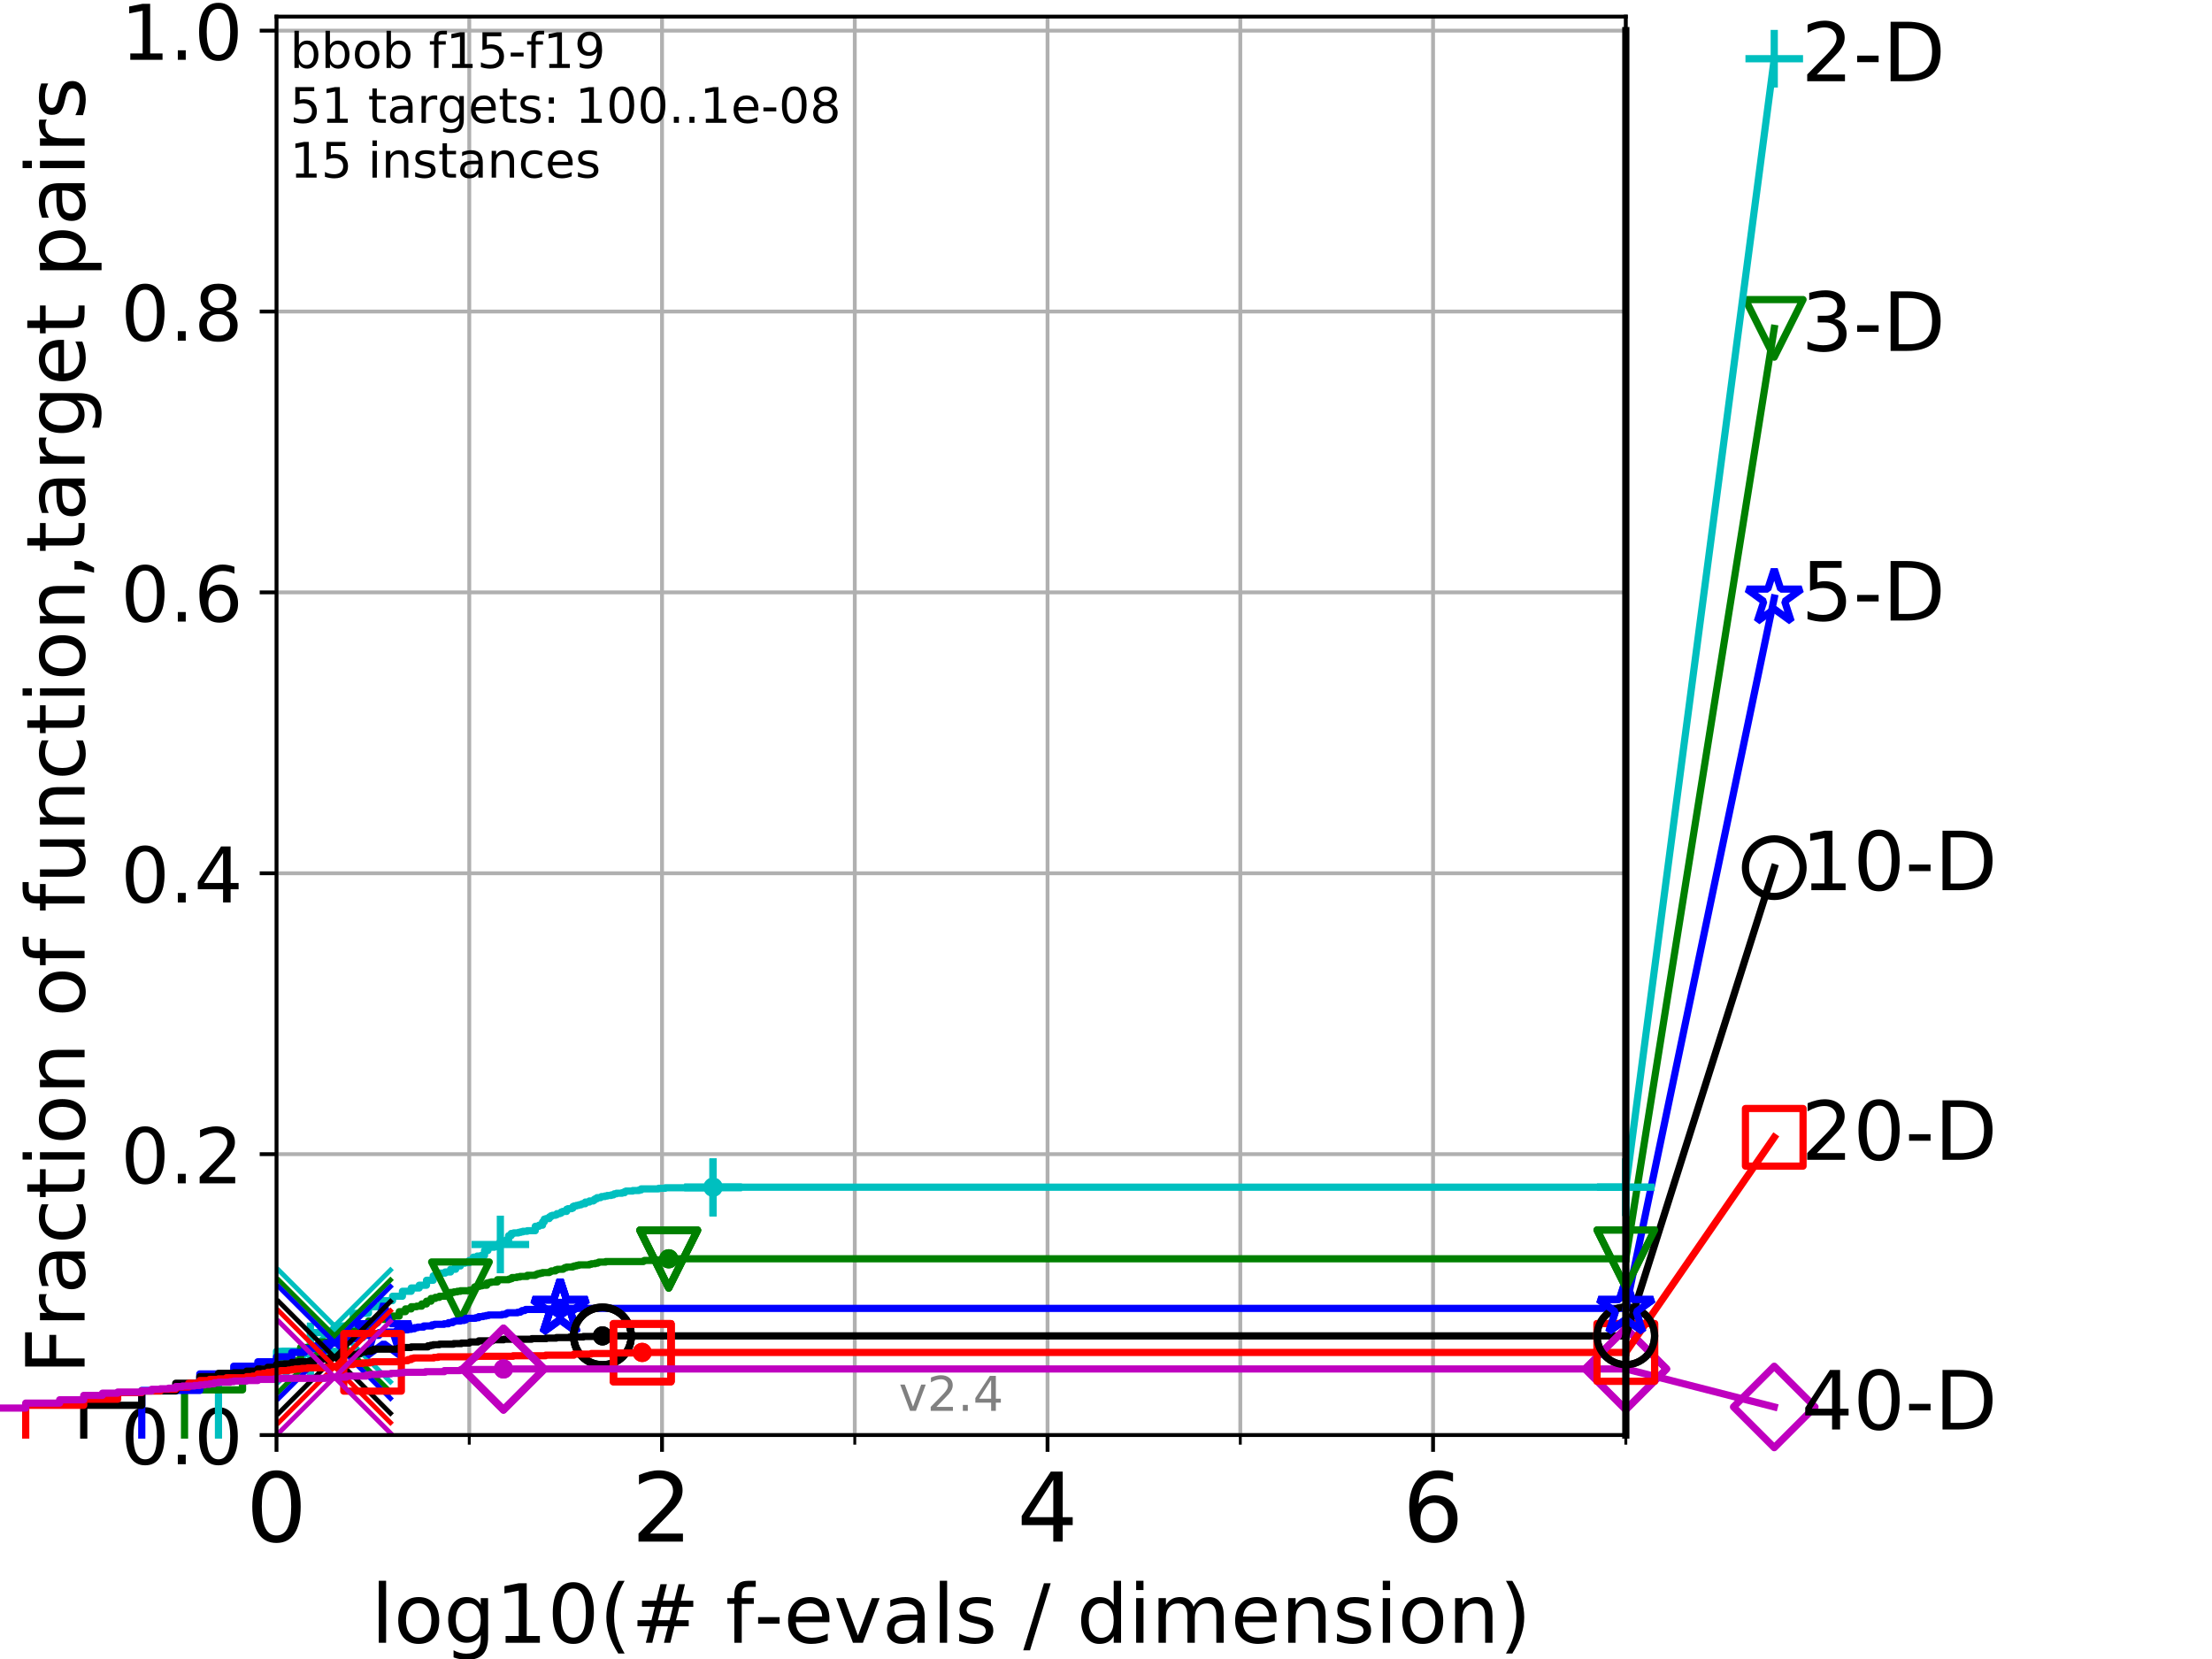 <?xml version="1.0" encoding="utf-8" standalone="no"?>
<!DOCTYPE svg PUBLIC "-//W3C//DTD SVG 1.1//EN"
  "http://www.w3.org/Graphics/SVG/1.1/DTD/svg11.dtd">
<!-- Created with matplotlib (https://matplotlib.org/) -->
<svg height="345.6pt" version="1.1" viewBox="0 0 460.8 345.6" width="460.8pt" xmlns="http://www.w3.org/2000/svg" xmlns:xlink="http://www.w3.org/1999/xlink">
 <defs>
  <style type="text/css">
*{stroke-linecap:butt;stroke-linejoin:round;}
  </style>
 </defs>
 <g id="figure_1">
  <g id="patch_1">
   <path d="M 0 345.6 
L 460.8 345.6 
L 460.8 0 
L 0 0 
z
" style="fill:#ffffff;"/>
  </g>
  <g id="axes_1">
   <g id="patch_2">
    <path d="M 57.6 298.944 
L 338.688 298.944 
L 338.688 3.456 
L 57.6 3.456 
z
" style="fill:#ffffff;"/>
   </g>
   <g id="matplotlib.axis_1">
    <g id="xtick_1">
     <g id="line2d_1">
      <path clip-path="url(#p9816266255)" d="M 57.6 298.944 
L 57.6 3.456 
" style="fill:none;stroke:#b0b0b0;stroke-linecap:square;stroke-width:0.8;"/>
     </g>
     <g id="line2d_2">
      <defs>
       <path d="M 0 0 
L 0 3.5 
" id="m6e0238975a" style="stroke:#000000;stroke-width:0.8;"/>
      </defs>
      <g>
       <use style="stroke:#000000;stroke-width:0.8;" x="57.6" xlink:href="#m6e0238975a" y="298.944"/>
      </g>
     </g>
     <g id="text_1">
      <!-- 0 -->
      <defs>
       <path d="M 31.781 66.406 
Q 24.172 66.406 20.328 58.906 
Q 16.5 51.422 16.5 36.375 
Q 16.5 21.391 20.328 13.891 
Q 24.172 6.391 31.781 6.391 
Q 39.453 6.391 43.281 13.891 
Q 47.125 21.391 47.125 36.375 
Q 47.125 51.422 43.281 58.906 
Q 39.453 66.406 31.781 66.406 
z
M 31.781 74.219 
Q 44.047 74.219 50.516 64.516 
Q 56.984 54.828 56.984 36.375 
Q 56.984 17.969 50.516 8.266 
Q 44.047 -1.422 31.781 -1.422 
Q 19.531 -1.422 13.062 8.266 
Q 6.594 17.969 6.594 36.375 
Q 6.594 54.828 13.062 64.516 
Q 19.531 74.219 31.781 74.219 
z
" id="DejaVuSans-48"/>
      </defs>
      <g transform="translate(51.237 321.141)scale(0.2 -0.2)">
       <use xlink:href="#DejaVuSans-48"/>
      </g>
     </g>
    </g>
    <g id="xtick_2">
     <g id="line2d_3">
      <path clip-path="url(#p9816266255)" d="M 137.911 298.944 
L 137.911 3.456 
" style="fill:none;stroke:#b0b0b0;stroke-linecap:square;stroke-width:0.8;"/>
     </g>
     <g id="line2d_4">
      <g>
       <use style="stroke:#000000;stroke-width:0.8;" x="137.911" xlink:href="#m6e0238975a" y="298.944"/>
      </g>
     </g>
     <g id="text_2">
      <!-- 2 -->
      <defs>
       <path d="M 19.188 8.297 
L 53.609 8.297 
L 53.609 0 
L 7.328 0 
L 7.328 8.297 
Q 12.938 14.109 22.625 23.891 
Q 32.328 33.688 34.812 36.531 
Q 39.547 41.844 41.422 45.531 
Q 43.312 49.219 43.312 52.781 
Q 43.312 58.594 39.234 62.25 
Q 35.156 65.922 28.609 65.922 
Q 23.969 65.922 18.812 64.312 
Q 13.672 62.703 7.812 59.422 
L 7.812 69.391 
Q 13.766 71.781 18.938 73 
Q 24.125 74.219 28.422 74.219 
Q 39.75 74.219 46.484 68.547 
Q 53.219 62.891 53.219 53.422 
Q 53.219 48.922 51.531 44.891 
Q 49.859 40.875 45.406 35.406 
Q 44.188 33.984 37.641 27.219 
Q 31.109 20.453 19.188 8.297 
z
" id="DejaVuSans-50"/>
      </defs>
      <g transform="translate(131.548 321.141)scale(0.2 -0.2)">
       <use xlink:href="#DejaVuSans-50"/>
      </g>
     </g>
    </g>
    <g id="xtick_3">
     <g id="line2d_5">
      <path clip-path="url(#p9816266255)" d="M 218.222 298.944 
L 218.222 3.456 
" style="fill:none;stroke:#b0b0b0;stroke-linecap:square;stroke-width:0.8;"/>
     </g>
     <g id="line2d_6">
      <g>
       <use style="stroke:#000000;stroke-width:0.8;" x="218.222" xlink:href="#m6e0238975a" y="298.944"/>
      </g>
     </g>
     <g id="text_3">
      <!-- 4 -->
      <defs>
       <path d="M 37.797 64.312 
L 12.891 25.391 
L 37.797 25.391 
z
M 35.203 72.906 
L 47.609 72.906 
L 47.609 25.391 
L 58.016 25.391 
L 58.016 17.188 
L 47.609 17.188 
L 47.609 0 
L 37.797 0 
L 37.797 17.188 
L 4.891 17.188 
L 4.891 26.703 
z
" id="DejaVuSans-52"/>
      </defs>
      <g transform="translate(211.859 321.141)scale(0.2 -0.2)">
       <use xlink:href="#DejaVuSans-52"/>
      </g>
     </g>
    </g>
    <g id="xtick_4">
     <g id="line2d_7">
      <path clip-path="url(#p9816266255)" d="M 298.533 298.944 
L 298.533 3.456 
" style="fill:none;stroke:#b0b0b0;stroke-linecap:square;stroke-width:0.8;"/>
     </g>
     <g id="line2d_8">
      <g>
       <use style="stroke:#000000;stroke-width:0.8;" x="298.533" xlink:href="#m6e0238975a" y="298.944"/>
      </g>
     </g>
     <g id="text_4">
      <!-- 6 -->
      <defs>
       <path d="M 33.016 40.375 
Q 26.375 40.375 22.484 35.828 
Q 18.609 31.297 18.609 23.391 
Q 18.609 15.531 22.484 10.953 
Q 26.375 6.391 33.016 6.391 
Q 39.656 6.391 43.531 10.953 
Q 47.406 15.531 47.406 23.391 
Q 47.406 31.297 43.531 35.828 
Q 39.656 40.375 33.016 40.375 
z
M 52.594 71.297 
L 52.594 62.312 
Q 48.875 64.062 45.094 64.984 
Q 41.312 65.922 37.594 65.922 
Q 27.828 65.922 22.672 59.328 
Q 17.531 52.734 16.797 39.406 
Q 19.672 43.656 24.016 45.922 
Q 28.375 48.188 33.594 48.188 
Q 44.578 48.188 50.953 41.516 
Q 57.328 34.859 57.328 23.391 
Q 57.328 12.156 50.688 5.359 
Q 44.047 -1.422 33.016 -1.422 
Q 20.359 -1.422 13.672 8.266 
Q 6.984 17.969 6.984 36.375 
Q 6.984 53.656 15.188 63.938 
Q 23.391 74.219 37.203 74.219 
Q 40.922 74.219 44.703 73.484 
Q 48.484 72.75 52.594 71.297 
z
" id="DejaVuSans-54"/>
      </defs>
      <g transform="translate(292.17 321.141)scale(0.2 -0.2)">
       <use xlink:href="#DejaVuSans-54"/>
      </g>
     </g>
    </g>
    <g id="xtick_5">
     <g id="line2d_9">
      <path clip-path="url(#p9816266255)" d="M 97.755 298.944 
L 97.755 3.456 
" style="fill:none;stroke:#b0b0b0;stroke-linecap:square;stroke-width:0.8;"/>
     </g>
     <g id="line2d_10">
      <defs>
       <path d="M 0 0 
L 0 2 
" id="m1acbd6b8f9" style="stroke:#000000;stroke-width:0.6;"/>
      </defs>
      <g>
       <use style="stroke:#000000;stroke-width:0.6;" x="97.755" xlink:href="#m1acbd6b8f9" y="298.944"/>
      </g>
     </g>
    </g>
    <g id="xtick_6">
     <g id="line2d_11">
      <path clip-path="url(#p9816266255)" d="M 178.066 298.944 
L 178.066 3.456 
" style="fill:none;stroke:#b0b0b0;stroke-linecap:square;stroke-width:0.8;"/>
     </g>
     <g id="line2d_12">
      <g>
       <use style="stroke:#000000;stroke-width:0.6;" x="178.066" xlink:href="#m1acbd6b8f9" y="298.944"/>
      </g>
     </g>
    </g>
    <g id="xtick_7">
     <g id="line2d_13">
      <path clip-path="url(#p9816266255)" d="M 258.377 298.944 
L 258.377 3.456 
" style="fill:none;stroke:#b0b0b0;stroke-linecap:square;stroke-width:0.8;"/>
     </g>
     <g id="line2d_14">
      <g>
       <use style="stroke:#000000;stroke-width:0.6;" x="258.377" xlink:href="#m1acbd6b8f9" y="298.944"/>
      </g>
     </g>
    </g>
    <g id="xtick_8">
     <g id="line2d_15">
      <path clip-path="url(#p9816266255)" d="M 338.688 298.944 
L 338.688 3.456 
" style="fill:none;stroke:#b0b0b0;stroke-linecap:square;stroke-width:0.8;"/>
     </g>
     <g id="line2d_16">
      <g>
       <use style="stroke:#000000;stroke-width:0.6;" x="338.688" xlink:href="#m1acbd6b8f9" y="298.944"/>
      </g>
     </g>
    </g>
    <g id="text_5">
     <!-- log10(# f-evals / dimension) -->
     <defs>
      <path d="M 9.422 75.984 
L 18.406 75.984 
L 18.406 0 
L 9.422 0 
z
" id="DejaVuSans-108"/>
      <path d="M 30.609 48.391 
Q 23.391 48.391 19.188 42.75 
Q 14.984 37.109 14.984 27.297 
Q 14.984 17.484 19.156 11.844 
Q 23.344 6.203 30.609 6.203 
Q 37.797 6.203 41.984 11.859 
Q 46.188 17.531 46.188 27.297 
Q 46.188 37.016 41.984 42.703 
Q 37.797 48.391 30.609 48.391 
z
M 30.609 56 
Q 42.328 56 49.016 48.375 
Q 55.719 40.766 55.719 27.297 
Q 55.719 13.875 49.016 6.219 
Q 42.328 -1.422 30.609 -1.422 
Q 18.844 -1.422 12.172 6.219 
Q 5.516 13.875 5.516 27.297 
Q 5.516 40.766 12.172 48.375 
Q 18.844 56 30.609 56 
z
" id="DejaVuSans-111"/>
      <path d="M 45.406 27.984 
Q 45.406 37.75 41.375 43.109 
Q 37.359 48.484 30.078 48.484 
Q 22.859 48.484 18.828 43.109 
Q 14.797 37.75 14.797 27.984 
Q 14.797 18.266 18.828 12.891 
Q 22.859 7.516 30.078 7.516 
Q 37.359 7.516 41.375 12.891 
Q 45.406 18.266 45.406 27.984 
z
M 54.391 6.781 
Q 54.391 -7.172 48.188 -13.984 
Q 42 -20.797 29.203 -20.797 
Q 24.469 -20.797 20.266 -20.094 
Q 16.062 -19.391 12.109 -17.922 
L 12.109 -9.188 
Q 16.062 -11.328 19.922 -12.344 
Q 23.781 -13.375 27.781 -13.375 
Q 36.625 -13.375 41.016 -8.766 
Q 45.406 -4.156 45.406 5.172 
L 45.406 9.625 
Q 42.625 4.781 38.281 2.391 
Q 33.938 0 27.875 0 
Q 17.828 0 11.672 7.656 
Q 5.516 15.328 5.516 27.984 
Q 5.516 40.672 11.672 48.328 
Q 17.828 56 27.875 56 
Q 33.938 56 38.281 53.609 
Q 42.625 51.219 45.406 46.391 
L 45.406 54.688 
L 54.391 54.688 
z
" id="DejaVuSans-103"/>
      <path d="M 12.406 8.297 
L 28.516 8.297 
L 28.516 63.922 
L 10.984 60.406 
L 10.984 69.391 
L 28.422 72.906 
L 38.281 72.906 
L 38.281 8.297 
L 54.391 8.297 
L 54.391 0 
L 12.406 0 
z
" id="DejaVuSans-49"/>
      <path d="M 31 75.875 
Q 24.469 64.656 21.281 53.656 
Q 18.109 42.672 18.109 31.391 
Q 18.109 20.125 21.312 9.062 
Q 24.516 -2 31 -13.188 
L 23.188 -13.188 
Q 15.875 -1.703 12.234 9.375 
Q 8.594 20.453 8.594 31.391 
Q 8.594 42.281 12.203 53.312 
Q 15.828 64.359 23.188 75.875 
z
" id="DejaVuSans-40"/>
      <path d="M 51.125 44 
L 36.922 44 
L 32.812 27.688 
L 47.125 27.688 
z
M 43.797 71.781 
L 38.719 51.516 
L 52.984 51.516 
L 58.109 71.781 
L 65.922 71.781 
L 60.891 51.516 
L 76.125 51.516 
L 76.125 44 
L 58.984 44 
L 54.984 27.688 
L 70.516 27.688 
L 70.516 20.219 
L 53.078 20.219 
L 48 0 
L 40.188 0 
L 45.219 20.219 
L 30.906 20.219 
L 25.875 0 
L 18.016 0 
L 23.094 20.219 
L 7.719 20.219 
L 7.719 27.688 
L 24.906 27.688 
L 29 44 
L 13.281 44 
L 13.281 51.516 
L 30.906 51.516 
L 35.891 71.781 
z
" id="DejaVuSans-35"/>
      <path id="DejaVuSans-32"/>
      <path d="M 37.109 75.984 
L 37.109 68.5 
L 28.516 68.5 
Q 23.688 68.5 21.797 66.547 
Q 19.922 64.594 19.922 59.516 
L 19.922 54.688 
L 34.719 54.688 
L 34.719 47.703 
L 19.922 47.703 
L 19.922 0 
L 10.891 0 
L 10.891 47.703 
L 2.297 47.703 
L 2.297 54.688 
L 10.891 54.688 
L 10.891 58.5 
Q 10.891 67.625 15.141 71.797 
Q 19.391 75.984 28.609 75.984 
z
" id="DejaVuSans-102"/>
      <path d="M 4.891 31.391 
L 31.203 31.391 
L 31.203 23.391 
L 4.891 23.391 
z
" id="DejaVuSans-45"/>
      <path d="M 56.203 29.594 
L 56.203 25.203 
L 14.891 25.203 
Q 15.484 15.922 20.484 11.062 
Q 25.484 6.203 34.422 6.203 
Q 39.594 6.203 44.453 7.469 
Q 49.312 8.734 54.109 11.281 
L 54.109 2.781 
Q 49.266 0.734 44.188 -0.344 
Q 39.109 -1.422 33.891 -1.422 
Q 20.797 -1.422 13.156 6.188 
Q 5.516 13.812 5.516 26.812 
Q 5.516 40.234 12.766 48.109 
Q 20.016 56 32.328 56 
Q 43.359 56 49.781 48.891 
Q 56.203 41.797 56.203 29.594 
z
M 47.219 32.234 
Q 47.125 39.594 43.094 43.984 
Q 39.062 48.391 32.422 48.391 
Q 24.906 48.391 20.391 44.141 
Q 15.875 39.891 15.188 32.172 
z
" id="DejaVuSans-101"/>
      <path d="M 2.984 54.688 
L 12.5 54.688 
L 29.594 8.797 
L 46.688 54.688 
L 56.203 54.688 
L 35.688 0 
L 23.484 0 
z
" id="DejaVuSans-118"/>
      <path d="M 34.281 27.484 
Q 23.391 27.484 19.188 25 
Q 14.984 22.516 14.984 16.5 
Q 14.984 11.719 18.141 8.906 
Q 21.297 6.109 26.703 6.109 
Q 34.188 6.109 38.703 11.406 
Q 43.219 16.703 43.219 25.484 
L 43.219 27.484 
z
M 52.203 31.203 
L 52.203 0 
L 43.219 0 
L 43.219 8.297 
Q 40.141 3.328 35.547 0.953 
Q 30.953 -1.422 24.312 -1.422 
Q 15.922 -1.422 10.953 3.297 
Q 6 8.016 6 15.922 
Q 6 25.141 12.172 29.828 
Q 18.359 34.516 30.609 34.516 
L 43.219 34.516 
L 43.219 35.406 
Q 43.219 41.609 39.141 45 
Q 35.062 48.391 27.688 48.391 
Q 23 48.391 18.547 47.266 
Q 14.109 46.141 10.016 43.891 
L 10.016 52.203 
Q 14.938 54.109 19.578 55.047 
Q 24.219 56 28.609 56 
Q 40.484 56 46.344 49.844 
Q 52.203 43.703 52.203 31.203 
z
" id="DejaVuSans-97"/>
      <path d="M 44.281 53.078 
L 44.281 44.578 
Q 40.484 46.531 36.375 47.5 
Q 32.281 48.484 27.875 48.484 
Q 21.188 48.484 17.844 46.438 
Q 14.5 44.391 14.5 40.281 
Q 14.5 37.156 16.891 35.375 
Q 19.281 33.594 26.516 31.984 
L 29.594 31.297 
Q 39.156 29.25 43.188 25.516 
Q 47.219 21.781 47.219 15.094 
Q 47.219 7.469 41.188 3.016 
Q 35.156 -1.422 24.609 -1.422 
Q 20.219 -1.422 15.453 -0.562 
Q 10.688 0.297 5.422 2 
L 5.422 11.281 
Q 10.406 8.688 15.234 7.391 
Q 20.062 6.109 24.812 6.109 
Q 31.156 6.109 34.562 8.281 
Q 37.984 10.453 37.984 14.406 
Q 37.984 18.062 35.516 20.016 
Q 33.062 21.969 24.703 23.781 
L 21.578 24.516 
Q 13.234 26.266 9.516 29.906 
Q 5.812 33.547 5.812 39.891 
Q 5.812 47.609 11.281 51.797 
Q 16.75 56 26.812 56 
Q 31.781 56 36.172 55.266 
Q 40.578 54.547 44.281 53.078 
z
" id="DejaVuSans-115"/>
      <path d="M 25.391 72.906 
L 33.688 72.906 
L 8.297 -9.281 
L 0 -9.281 
z
" id="DejaVuSans-47"/>
      <path d="M 45.406 46.391 
L 45.406 75.984 
L 54.391 75.984 
L 54.391 0 
L 45.406 0 
L 45.406 8.203 
Q 42.578 3.328 38.25 0.953 
Q 33.938 -1.422 27.875 -1.422 
Q 17.969 -1.422 11.734 6.484 
Q 5.516 14.406 5.516 27.297 
Q 5.516 40.188 11.734 48.094 
Q 17.969 56 27.875 56 
Q 33.938 56 38.25 53.625 
Q 42.578 51.266 45.406 46.391 
z
M 14.797 27.297 
Q 14.797 17.391 18.875 11.75 
Q 22.953 6.109 30.078 6.109 
Q 37.203 6.109 41.297 11.75 
Q 45.406 17.391 45.406 27.297 
Q 45.406 37.203 41.297 42.844 
Q 37.203 48.484 30.078 48.484 
Q 22.953 48.484 18.875 42.844 
Q 14.797 37.203 14.797 27.297 
z
" id="DejaVuSans-100"/>
      <path d="M 9.422 54.688 
L 18.406 54.688 
L 18.406 0 
L 9.422 0 
z
M 9.422 75.984 
L 18.406 75.984 
L 18.406 64.594 
L 9.422 64.594 
z
" id="DejaVuSans-105"/>
      <path d="M 52 44.188 
Q 55.375 50.25 60.062 53.125 
Q 64.75 56 71.094 56 
Q 79.641 56 84.281 50.016 
Q 88.922 44.047 88.922 33.016 
L 88.922 0 
L 79.891 0 
L 79.891 32.719 
Q 79.891 40.578 77.094 44.375 
Q 74.312 48.188 68.609 48.188 
Q 61.625 48.188 57.562 43.547 
Q 53.516 38.922 53.516 30.906 
L 53.516 0 
L 44.484 0 
L 44.484 32.719 
Q 44.484 40.625 41.703 44.406 
Q 38.922 48.188 33.109 48.188 
Q 26.219 48.188 22.156 43.531 
Q 18.109 38.875 18.109 30.906 
L 18.109 0 
L 9.078 0 
L 9.078 54.688 
L 18.109 54.688 
L 18.109 46.188 
Q 21.188 51.219 25.484 53.609 
Q 29.781 56 35.688 56 
Q 41.656 56 45.828 52.969 
Q 50 49.953 52 44.188 
z
" id="DejaVuSans-109"/>
      <path d="M 54.891 33.016 
L 54.891 0 
L 45.906 0 
L 45.906 32.719 
Q 45.906 40.484 42.875 44.328 
Q 39.844 48.188 33.797 48.188 
Q 26.516 48.188 22.312 43.547 
Q 18.109 38.922 18.109 30.906 
L 18.109 0 
L 9.078 0 
L 9.078 54.688 
L 18.109 54.688 
L 18.109 46.188 
Q 21.344 51.125 25.703 53.562 
Q 30.078 56 35.797 56 
Q 45.219 56 50.047 50.172 
Q 54.891 44.344 54.891 33.016 
z
" id="DejaVuSans-110"/>
      <path d="M 8.016 75.875 
L 15.828 75.875 
Q 23.141 64.359 26.781 53.312 
Q 30.422 42.281 30.422 31.391 
Q 30.422 20.453 26.781 9.375 
Q 23.141 -1.703 15.828 -13.188 
L 8.016 -13.188 
Q 14.5 -2 17.703 9.062 
Q 20.906 20.125 20.906 31.391 
Q 20.906 42.672 17.703 53.656 
Q 14.5 64.656 8.016 75.875 
z
" id="DejaVuSans-41"/>
     </defs>
     <g transform="translate(77.303 342.218)scale(0.17 -0.17)">
      <use xlink:href="#DejaVuSans-108"/>
      <use x="27.783" xlink:href="#DejaVuSans-111"/>
      <use x="88.965" xlink:href="#DejaVuSans-103"/>
      <use x="152.441" xlink:href="#DejaVuSans-49"/>
      <use x="216.064" xlink:href="#DejaVuSans-48"/>
      <use x="279.688" xlink:href="#DejaVuSans-40"/>
      <use x="318.701" xlink:href="#DejaVuSans-35"/>
      <use x="402.49" xlink:href="#DejaVuSans-32"/>
      <use x="434.277" xlink:href="#DejaVuSans-102"/>
      <use x="469.404" xlink:href="#DejaVuSans-45"/>
      <use x="505.488" xlink:href="#DejaVuSans-101"/>
      <use x="567.012" xlink:href="#DejaVuSans-118"/>
      <use x="626.191" xlink:href="#DejaVuSans-97"/>
      <use x="687.471" xlink:href="#DejaVuSans-108"/>
      <use x="715.254" xlink:href="#DejaVuSans-115"/>
      <use x="767.354" xlink:href="#DejaVuSans-32"/>
      <use x="799.141" xlink:href="#DejaVuSans-47"/>
      <use x="832.832" xlink:href="#DejaVuSans-32"/>
      <use x="864.619" xlink:href="#DejaVuSans-100"/>
      <use x="928.096" xlink:href="#DejaVuSans-105"/>
      <use x="955.879" xlink:href="#DejaVuSans-109"/>
      <use x="1053.291" xlink:href="#DejaVuSans-101"/>
      <use x="1114.814" xlink:href="#DejaVuSans-110"/>
      <use x="1178.193" xlink:href="#DejaVuSans-115"/>
      <use x="1230.293" xlink:href="#DejaVuSans-105"/>
      <use x="1258.076" xlink:href="#DejaVuSans-111"/>
      <use x="1319.258" xlink:href="#DejaVuSans-110"/>
      <use x="1382.637" xlink:href="#DejaVuSans-41"/>
     </g>
    </g>
   </g>
   <g id="matplotlib.axis_2">
    <g id="ytick_1">
     <g id="line2d_17">
      <path clip-path="url(#p9816266255)" d="M 57.6 298.944 
L 338.688 298.944 
" style="fill:none;stroke:#b0b0b0;stroke-linecap:square;stroke-width:0.8;"/>
     </g>
     <g id="line2d_18">
      <defs>
       <path d="M 0 0 
L -3.5 0 
" id="m3724c91abe" style="stroke:#000000;stroke-width:0.8;"/>
      </defs>
      <g>
       <use style="stroke:#000000;stroke-width:0.8;" x="57.6" xlink:href="#m3724c91abe" y="298.944"/>
      </g>
     </g>
     <g id="text_6">
      <!-- 0.0 -->
      <defs>
       <path d="M 10.688 12.406 
L 21 12.406 
L 21 0 
L 10.688 0 
z
" id="DejaVuSans-46"/>
      </defs>
      <g transform="translate(25.155 305.023)scale(0.16 -0.16)">
       <use xlink:href="#DejaVuSans-48"/>
       <use x="63.623" xlink:href="#DejaVuSans-46"/>
       <use x="95.41" xlink:href="#DejaVuSans-48"/>
      </g>
     </g>
    </g>
    <g id="ytick_2">
     <g id="line2d_19">
      <path clip-path="url(#p9816266255)" d="M 57.6 240.432 
L 338.688 240.432 
" style="fill:none;stroke:#b0b0b0;stroke-linecap:square;stroke-width:0.8;"/>
     </g>
     <g id="line2d_20">
      <g>
       <use style="stroke:#000000;stroke-width:0.8;" x="57.6" xlink:href="#m3724c91abe" y="240.432"/>
      </g>
     </g>
     <g id="text_7">
      <!-- 0.2 -->
      <g transform="translate(25.155 246.51)scale(0.16 -0.16)">
       <use xlink:href="#DejaVuSans-48"/>
       <use x="63.623" xlink:href="#DejaVuSans-46"/>
       <use x="95.41" xlink:href="#DejaVuSans-50"/>
      </g>
     </g>
    </g>
    <g id="ytick_3">
     <g id="line2d_21">
      <path clip-path="url(#p9816266255)" d="M 57.6 181.919 
L 338.688 181.919 
" style="fill:none;stroke:#b0b0b0;stroke-linecap:square;stroke-width:0.8;"/>
     </g>
     <g id="line2d_22">
      <g>
       <use style="stroke:#000000;stroke-width:0.8;" x="57.6" xlink:href="#m3724c91abe" y="181.919"/>
      </g>
     </g>
     <g id="text_8">
      <!-- 0.4 -->
      <g transform="translate(25.155 187.998)scale(0.16 -0.16)">
       <use xlink:href="#DejaVuSans-48"/>
       <use x="63.623" xlink:href="#DejaVuSans-46"/>
       <use x="95.41" xlink:href="#DejaVuSans-52"/>
      </g>
     </g>
    </g>
    <g id="ytick_4">
     <g id="line2d_23">
      <path clip-path="url(#p9816266255)" d="M 57.6 123.407 
L 338.688 123.407 
" style="fill:none;stroke:#b0b0b0;stroke-linecap:square;stroke-width:0.8;"/>
     </g>
     <g id="line2d_24">
      <g>
       <use style="stroke:#000000;stroke-width:0.8;" x="57.6" xlink:href="#m3724c91abe" y="123.407"/>
      </g>
     </g>
     <g id="text_9">
      <!-- 0.6 -->
      <g transform="translate(25.155 129.485)scale(0.16 -0.16)">
       <use xlink:href="#DejaVuSans-48"/>
       <use x="63.623" xlink:href="#DejaVuSans-46"/>
       <use x="95.41" xlink:href="#DejaVuSans-54"/>
      </g>
     </g>
    </g>
    <g id="ytick_5">
     <g id="line2d_25">
      <path clip-path="url(#p9816266255)" d="M 57.6 64.894 
L 338.688 64.894 
" style="fill:none;stroke:#b0b0b0;stroke-linecap:square;stroke-width:0.8;"/>
     </g>
     <g id="line2d_26">
      <g>
       <use style="stroke:#000000;stroke-width:0.8;" x="57.6" xlink:href="#m3724c91abe" y="64.894"/>
      </g>
     </g>
     <g id="text_10">
      <!-- 0.8 -->
      <defs>
       <path d="M 31.781 34.625 
Q 24.75 34.625 20.719 30.859 
Q 16.703 27.094 16.703 20.516 
Q 16.703 13.922 20.719 10.156 
Q 24.75 6.391 31.781 6.391 
Q 38.812 6.391 42.859 10.172 
Q 46.922 13.969 46.922 20.516 
Q 46.922 27.094 42.891 30.859 
Q 38.875 34.625 31.781 34.625 
z
M 21.922 38.812 
Q 15.578 40.375 12.031 44.719 
Q 8.5 49.078 8.5 55.328 
Q 8.5 64.062 14.719 69.141 
Q 20.953 74.219 31.781 74.219 
Q 42.672 74.219 48.875 69.141 
Q 55.078 64.062 55.078 55.328 
Q 55.078 49.078 51.531 44.719 
Q 48 40.375 41.703 38.812 
Q 48.828 37.156 52.797 32.312 
Q 56.781 27.484 56.781 20.516 
Q 56.781 9.906 50.312 4.234 
Q 43.844 -1.422 31.781 -1.422 
Q 19.734 -1.422 13.25 4.234 
Q 6.781 9.906 6.781 20.516 
Q 6.781 27.484 10.781 32.312 
Q 14.797 37.156 21.922 38.812 
z
M 18.312 54.391 
Q 18.312 48.734 21.844 45.562 
Q 25.391 42.391 31.781 42.391 
Q 38.141 42.391 41.719 45.562 
Q 45.312 48.734 45.312 54.391 
Q 45.312 60.062 41.719 63.234 
Q 38.141 66.406 31.781 66.406 
Q 25.391 66.406 21.844 63.234 
Q 18.312 60.062 18.312 54.391 
z
" id="DejaVuSans-56"/>
      </defs>
      <g transform="translate(25.155 70.973)scale(0.16 -0.16)">
       <use xlink:href="#DejaVuSans-48"/>
       <use x="63.623" xlink:href="#DejaVuSans-46"/>
       <use x="95.41" xlink:href="#DejaVuSans-56"/>
      </g>
     </g>
    </g>
    <g id="ytick_6">
     <g id="line2d_27">
      <path clip-path="url(#p9816266255)" d="M 57.6 6.382 
L 338.688 6.382 
" style="fill:none;stroke:#b0b0b0;stroke-linecap:square;stroke-width:0.8;"/>
     </g>
     <g id="line2d_28">
      <g>
       <use style="stroke:#000000;stroke-width:0.8;" x="57.6" xlink:href="#m3724c91abe" y="6.382"/>
      </g>
     </g>
     <g id="text_11">
      <!-- 1.0 -->
      <g transform="translate(25.155 12.46)scale(0.16 -0.16)">
       <use xlink:href="#DejaVuSans-49"/>
       <use x="63.623" xlink:href="#DejaVuSans-46"/>
       <use x="95.41" xlink:href="#DejaVuSans-48"/>
      </g>
     </g>
    </g>
    <g id="text_12">
     <!-- Fraction of function,target pairs -->
     <defs>
      <path d="M 9.812 72.906 
L 51.703 72.906 
L 51.703 64.594 
L 19.672 64.594 
L 19.672 43.109 
L 48.578 43.109 
L 48.578 34.812 
L 19.672 34.812 
L 19.672 0 
L 9.812 0 
z
" id="DejaVuSans-70"/>
      <path d="M 41.109 46.297 
Q 39.594 47.172 37.812 47.578 
Q 36.031 48 33.891 48 
Q 26.266 48 22.188 43.047 
Q 18.109 38.094 18.109 28.812 
L 18.109 0 
L 9.078 0 
L 9.078 54.688 
L 18.109 54.688 
L 18.109 46.188 
Q 20.953 51.172 25.484 53.578 
Q 30.031 56 36.531 56 
Q 37.453 56 38.578 55.875 
Q 39.703 55.766 41.062 55.516 
z
" id="DejaVuSans-114"/>
      <path d="M 48.781 52.594 
L 48.781 44.188 
Q 44.969 46.297 41.141 47.344 
Q 37.312 48.391 33.406 48.391 
Q 24.656 48.391 19.812 42.844 
Q 14.984 37.312 14.984 27.297 
Q 14.984 17.281 19.812 11.734 
Q 24.656 6.203 33.406 6.203 
Q 37.312 6.203 41.141 7.25 
Q 44.969 8.297 48.781 10.406 
L 48.781 2.094 
Q 45.016 0.344 40.984 -0.531 
Q 36.969 -1.422 32.422 -1.422 
Q 20.062 -1.422 12.781 6.344 
Q 5.516 14.109 5.516 27.297 
Q 5.516 40.672 12.859 48.328 
Q 20.219 56 33.016 56 
Q 37.156 56 41.109 55.141 
Q 45.062 54.297 48.781 52.594 
z
" id="DejaVuSans-99"/>
      <path d="M 18.312 70.219 
L 18.312 54.688 
L 36.812 54.688 
L 36.812 47.703 
L 18.312 47.703 
L 18.312 18.016 
Q 18.312 11.328 20.141 9.422 
Q 21.969 7.516 27.594 7.516 
L 36.812 7.516 
L 36.812 0 
L 27.594 0 
Q 17.188 0 13.234 3.875 
Q 9.281 7.766 9.281 18.016 
L 9.281 47.703 
L 2.688 47.703 
L 2.688 54.688 
L 9.281 54.688 
L 9.281 70.219 
z
" id="DejaVuSans-116"/>
      <path d="M 8.5 21.578 
L 8.5 54.688 
L 17.484 54.688 
L 17.484 21.922 
Q 17.484 14.156 20.5 10.266 
Q 23.531 6.391 29.594 6.391 
Q 36.859 6.391 41.078 11.031 
Q 45.312 15.672 45.312 23.688 
L 45.312 54.688 
L 54.297 54.688 
L 54.297 0 
L 45.312 0 
L 45.312 8.406 
Q 42.047 3.422 37.719 1 
Q 33.406 -1.422 27.688 -1.422 
Q 18.266 -1.422 13.375 4.438 
Q 8.5 10.297 8.5 21.578 
z
M 31.109 56 
z
" id="DejaVuSans-117"/>
      <path d="M 11.719 12.406 
L 22.016 12.406 
L 22.016 4 
L 14.016 -11.625 
L 7.719 -11.625 
L 11.719 4 
z
" id="DejaVuSans-44"/>
      <path d="M 18.109 8.203 
L 18.109 -20.797 
L 9.078 -20.797 
L 9.078 54.688 
L 18.109 54.688 
L 18.109 46.391 
Q 20.953 51.266 25.266 53.625 
Q 29.594 56 35.594 56 
Q 45.562 56 51.781 48.094 
Q 58.016 40.188 58.016 27.297 
Q 58.016 14.406 51.781 6.484 
Q 45.562 -1.422 35.594 -1.422 
Q 29.594 -1.422 25.266 0.953 
Q 20.953 3.328 18.109 8.203 
z
M 48.688 27.297 
Q 48.688 37.203 44.609 42.844 
Q 40.531 48.484 33.406 48.484 
Q 26.266 48.484 22.188 42.844 
Q 18.109 37.203 18.109 27.297 
Q 18.109 17.391 22.188 11.75 
Q 26.266 6.109 33.406 6.109 
Q 40.531 6.109 44.609 11.75 
Q 48.688 17.391 48.688 27.297 
z
" id="DejaVuSans-112"/>
     </defs>
     <g transform="translate(17.62 286.339)rotate(-90)scale(0.17 -0.17)">
      <use xlink:href="#DejaVuSans-70"/>
      <use x="57.41" xlink:href="#DejaVuSans-114"/>
      <use x="98.523" xlink:href="#DejaVuSans-97"/>
      <use x="159.803" xlink:href="#DejaVuSans-99"/>
      <use x="214.783" xlink:href="#DejaVuSans-116"/>
      <use x="253.992" xlink:href="#DejaVuSans-105"/>
      <use x="281.775" xlink:href="#DejaVuSans-111"/>
      <use x="342.957" xlink:href="#DejaVuSans-110"/>
      <use x="406.336" xlink:href="#DejaVuSans-32"/>
      <use x="438.123" xlink:href="#DejaVuSans-111"/>
      <use x="499.305" xlink:href="#DejaVuSans-102"/>
      <use x="534.51" xlink:href="#DejaVuSans-32"/>
      <use x="566.297" xlink:href="#DejaVuSans-102"/>
      <use x="601.502" xlink:href="#DejaVuSans-117"/>
      <use x="664.881" xlink:href="#DejaVuSans-110"/>
      <use x="728.26" xlink:href="#DejaVuSans-99"/>
      <use x="783.24" xlink:href="#DejaVuSans-116"/>
      <use x="822.449" xlink:href="#DejaVuSans-105"/>
      <use x="850.232" xlink:href="#DejaVuSans-111"/>
      <use x="911.414" xlink:href="#DejaVuSans-110"/>
      <use x="974.793" xlink:href="#DejaVuSans-44"/>
      <use x="1006.58" xlink:href="#DejaVuSans-116"/>
      <use x="1045.789" xlink:href="#DejaVuSans-97"/>
      <use x="1107.068" xlink:href="#DejaVuSans-114"/>
      <use x="1148.166" xlink:href="#DejaVuSans-103"/>
      <use x="1211.643" xlink:href="#DejaVuSans-101"/>
      <use x="1273.166" xlink:href="#DejaVuSans-116"/>
      <use x="1312.375" xlink:href="#DejaVuSans-32"/>
      <use x="1344.162" xlink:href="#DejaVuSans-112"/>
      <use x="1407.639" xlink:href="#DejaVuSans-97"/>
      <use x="1468.918" xlink:href="#DejaVuSans-105"/>
      <use x="1496.701" xlink:href="#DejaVuSans-114"/>
      <use x="1537.814" xlink:href="#DejaVuSans-115"/>
     </g>
    </g>
   </g>
   <g id="line2d_29">
    <defs>
     <path d="M 0 1.5 
C 0.398 1.5 0.779 1.342 1.061 1.061 
C 1.342 0.779 1.5 0.398 1.5 0 
C 1.5 -0.398 1.342 -0.779 1.061 -1.061 
C 0.779 -1.342 0.398 -1.5 0 -1.5 
C -0.398 -1.5 -0.779 -1.342 -1.061 -1.061 
C -1.342 -0.779 -1.5 -0.398 -1.5 0 
C -1.5 0.398 -1.342 0.779 -1.061 1.061 
C -0.779 1.342 -0.398 1.5 0 1.5 
z
" id="md9445ed3d9" style="stroke:#00bfbf;"/>
    </defs>
    <g>
     <use style="fill:#00bfbf;stroke:#00bfbf;" x="148.545" xlink:href="#md9445ed3d9" y="247.315"/>
     <use style="fill:#00bfbf;stroke:#00bfbf;" x="148.545" xlink:href="#md9445ed3d9" y="247.315"/>
    </g>
   </g>
   <g id="line2d_30">
    <path d="M 45.512 298.944 
L 45.512 287.242 
L 57.6 287.242 
L 57.6 281.505 
L 64.671 281.505 
L 64.671 277.604 
L 69.688 277.604 
L 69.688 276.227 
L 73.579 276.227 
L 73.579 273.589 
L 76.759 273.589 
L 76.759 272.212 
L 79.447 272.212 
L 79.447 270.95 
L 81.776 270.95 
L 81.776 270.032 
L 83.83 270.032 
L 83.83 268.999 
L 85.667 268.999 
L 85.667 268.311 
L 87.33 268.311 
L 87.33 267.737 
L 88.847 267.737 
L 88.847 266.705 
L 90.243 266.705 
L 90.243 265.787 
L 91.535 265.787 
L 91.535 265.213 
L 92.738 265.213 
L 92.738 264.984 
L 93.864 264.984 
L 93.864 264.41 
L 94.921 264.41 
L 94.921 263.722 
L 95.918 263.722 
L 95.918 263.148 
L 96.861 263.148 
L 96.861 263.033 
L 97.755 263.033 
L 97.755 262.574 
L 98.606 262.574 
L 98.606 261.886 
L 99.418 261.886 
L 99.418 261.657 
L 100.193 261.657 
L 100.193 261.542 
L 100.935 261.542 
L 100.935 260.509 
L 101.647 260.509 
L 101.647 259.821 
L 102.989 259.821 
L 102.989 259.706 
L 103.623 259.706 
L 103.623 259.247 
L 104.235 259.247 
L 104.235 258.559 
L 105.398 258.559 
L 105.398 258.329 
L 105.952 258.329 
L 105.952 257.412 
L 106.489 257.412 
L 106.489 256.953 
L 107.009 256.953 
L 107.009 256.838 
L 108.006 256.838 
L 108.006 256.723 
L 108.484 256.723 
L 108.484 256.609 
L 108.949 256.609 
L 108.949 256.494 
L 109.843 256.494 
L 109.843 256.379 
L 111.506 256.379 
L 111.506 255.461 
L 112.281 255.461 
L 112.281 255.232 
L 113.023 255.232 
L 113.023 254.543 
L 113.383 254.543 
L 113.383 253.97 
L 113.735 253.97 
L 113.735 253.855 
L 114.419 253.855 
L 114.419 253.511 
L 114.751 253.511 
L 114.751 253.281 
L 115.077 253.281 
L 115.077 253.167 
L 115.711 253.167 
L 115.711 253.052 
L 116.02 253.052 
L 116.02 252.822 
L 116.621 252.822 
L 116.621 252.708 
L 116.914 252.708 
L 116.914 252.478 
L 117.203 252.478 
L 117.203 252.363 
L 118.04 252.363 
L 118.04 251.905 
L 118.31 251.905 
L 118.31 251.79 
L 119.097 251.79 
L 119.097 251.675 
L 119.352 251.675 
L 119.352 251.331 
L 119.603 251.331 
L 119.603 251.216 
L 120.094 251.216 
L 120.094 251.101 
L 120.572 251.101 
L 120.572 250.987 
L 121.037 250.987 
L 121.037 250.872 
L 121.265 250.872 
L 121.265 250.757 
L 121.931 250.757 
L 121.931 250.413 
L 122.782 250.413 
L 122.782 250.184 
L 123.594 250.184 
L 123.594 250.069 
L 123.791 250.069 
L 123.791 249.839 
L 123.985 249.839 
L 123.985 249.725 
L 124.369 249.725 
L 124.369 249.495 
L 125.111 249.495 
L 125.111 249.38 
L 125.292 249.38 
L 125.292 249.266 
L 125.996 249.266 
L 125.996 249.151 
L 126.507 249.151 
L 126.507 249.036 
L 127.326 249.036 
L 127.326 248.922 
L 127.799 248.922 
L 127.799 248.807 
L 127.954 248.807 
L 127.954 248.692 
L 128.411 248.692 
L 128.411 248.577 
L 129.574 248.577 
L 129.574 248.463 
L 130.128 248.463 
L 130.128 248.233 
L 130.398 248.233 
L 130.398 248.118 
L 131.815 248.118 
L 131.815 248.004 
L 133.125 248.004 
L 133.125 247.889 
L 133.578 247.889 
L 133.578 247.66 
L 137.199 247.66 
L 137.199 247.545 
L 138.595 247.545 
L 138.595 247.43 
L 148.545 247.43 
L 148.545 247.315 
L 338.688 247.315 
L 338.688 247.315 
" style="fill:none;stroke:#00bfbf;stroke-linecap:square;stroke-width:1.5;"/>
   </g>
   <g id="line2d_31">
    <defs>
     <path d="M -6 0 
L 6 0 
M 0 6 
L 0 -6 
" id="m654a1e7a01" style="stroke:#00bfbf;stroke-width:1.5;"/>
    </defs>
    <g>
     <use style="fill-opacity:0;stroke:#00bfbf;stroke-width:1.5;" x="64.671" xlink:href="#m654a1e7a01" y="281.505"/>
     <use style="fill-opacity:0;stroke:#00bfbf;stroke-width:1.5;" x="104.235" xlink:href="#m654a1e7a01" y="259.247"/>
     <use style="fill-opacity:0;stroke:#00bfbf;stroke-width:1.5;" x="148.545" xlink:href="#m654a1e7a01" y="247.43"/>
     <use style="fill-opacity:0;stroke:#00bfbf;stroke-width:1.5;" x="148.545" xlink:href="#m654a1e7a01" y="247.315"/>
     <use style="fill-opacity:0;stroke:#00bfbf;stroke-width:1.5;" x="148.545" xlink:href="#m654a1e7a01" y="247.315"/>
     <use style="fill-opacity:0;stroke:#00bfbf;stroke-width:1.5;" x="338.688" xlink:href="#m654a1e7a01" y="247.315"/>
    </g>
   </g>
   <g id="line2d_32">
    <path style="fill:none;stroke:#00bfbf;stroke-linecap:square;stroke-width:1.5;"/>
    <g/>
   </g>
   <g id="line2d_33">
    <path clip-path="url(#p9816266255)" d="M 69.688 276.227 
" style="fill:none;stroke:#00bfbf;stroke-linecap:square;stroke-width:1.5;"/>
    <defs>
     <path d="M -12 12 
L 12 -12 
M -12 -12 
L 12 12 
" id="mfb3a4818dd" style="stroke:#00bfbf;"/>
    </defs>
    <g clip-path="url(#p9816266255)">
     <use style="fill:#00bfbf;stroke:#00bfbf;" x="69.688" xlink:href="#mfb3a4818dd" y="276.227"/>
    </g>
   </g>
   <g id="line2d_34">
    <defs>
     <path d="M 0 1.5 
C 0.398 1.5 0.779 1.342 1.061 1.061 
C 1.342 0.779 1.5 0.398 1.5 0 
C 1.5 -0.398 1.342 -0.779 1.061 -1.061 
C 0.779 -1.342 0.398 -1.5 0 -1.5 
C -0.398 -1.5 -0.779 -1.342 -1.061 -1.061 
C -1.342 -0.779 -1.5 -0.398 -1.5 0 
C -1.5 0.398 -1.342 0.779 -1.061 1.061 
C -0.779 1.342 -0.398 1.5 0 1.5 
z
" id="maf100d96c5" style="stroke:#008000;"/>
    </defs>
    <g>
     <use style="fill:#008000;stroke:#008000;" x="139.307" xlink:href="#maf100d96c5" y="262.23"/>
     <use style="fill:#008000;stroke:#008000;" x="139.307" xlink:href="#maf100d96c5" y="262.23"/>
    </g>
   </g>
   <g id="line2d_35">
    <path d="M 38.441 298.944 
L 38.441 289.536 
L 50.529 289.536 
L 50.529 286.209 
L 57.6 286.209 
L 57.6 283.455 
L 62.617 283.455 
L 62.617 280.702 
L 66.508 280.702 
L 66.508 279.555 
L 69.688 279.555 
L 69.688 278.293 
L 72.376 278.293 
L 72.376 277.375 
L 74.705 277.375 
L 74.705 276.457 
L 76.759 276.457 
L 76.759 275.195 
L 78.596 275.195 
L 78.596 274.851 
L 80.259 274.851 
L 80.259 274.506 
L 81.776 274.506 
L 81.776 274.162 
L 83.172 274.162 
L 83.172 273.244 
L 84.464 273.244 
L 84.464 272.671 
L 85.667 272.671 
L 85.667 272.212 
L 86.793 272.212 
L 86.793 272.097 
L 87.85 272.097 
L 87.85 271.638 
L 88.847 271.638 
L 88.847 271.065 
L 89.79 271.065 
L 89.79 270.491 
L 90.684 270.491 
L 90.684 270.261 
L 91.535 270.261 
L 91.535 270.032 
L 93.122 270.032 
L 93.122 269.573 
L 93.864 269.573 
L 93.864 269.229 
L 94.576 269.229 
L 94.576 269.114 
L 95.26 269.114 
L 95.26 268.999 
L 95.918 268.999 
L 95.918 268.885 
L 97.755 268.885 
L 97.755 268.77 
L 98.327 268.77 
L 98.327 268.655 
L 98.881 268.655 
L 98.881 268.082 
L 99.418 268.082 
L 99.418 267.967 
L 99.938 267.967 
L 99.938 267.852 
L 100.444 267.852 
L 100.444 267.737 
L 101.413 267.737 
L 101.413 267.278 
L 101.878 267.278 
L 101.878 267.164 
L 102.331 267.164 
L 102.331 267.049 
L 103.623 267.049 
L 103.623 266.59 
L 105.952 266.59 
L 105.952 266.475 
L 106.312 266.475 
L 106.312 266.361 
L 106.664 266.361 
L 106.664 266.131 
L 107.68 266.131 
L 107.68 266.016 
L 108.326 266.016 
L 108.326 265.902 
L 109.843 265.902 
L 109.843 265.672 
L 111.506 265.672 
L 111.506 265.557 
L 111.768 265.557 
L 111.768 265.443 
L 112.026 265.443 
L 112.026 265.328 
L 112.532 265.328 
L 112.532 265.213 
L 113.023 265.213 
L 113.023 265.099 
L 114.419 265.099 
L 114.419 264.984 
L 114.641 264.984 
L 114.641 264.869 
L 114.86 264.869 
L 114.86 264.754 
L 115.711 264.754 
L 115.711 264.525 
L 116.122 264.525 
L 116.122 264.41 
L 117.298 264.41 
L 117.298 264.295 
L 117.486 264.295 
L 117.486 264.181 
L 117.673 264.181 
L 117.673 264.066 
L 118.04 264.066 
L 118.04 263.951 
L 119.267 263.951 
L 119.267 263.837 
L 119.603 263.837 
L 119.603 263.722 
L 120.094 263.722 
L 120.094 263.607 
L 120.572 263.607 
L 120.572 263.492 
L 122.782 263.492 
L 122.782 263.378 
L 123.193 263.378 
L 123.193 263.263 
L 123.985 263.263 
L 123.985 263.148 
L 124.495 263.148 
L 124.495 263.033 
L 124.744 263.033 
L 124.744 262.919 
L 126.168 262.919 
L 126.168 262.804 
L 134.019 262.804 
L 134.019 262.689 
L 134.236 262.689 
L 134.236 262.574 
L 136.073 262.574 
L 136.073 262.46 
L 138.256 262.46 
L 138.256 262.345 
L 139.307 262.345 
L 139.307 262.23 
L 338.688 262.23 
L 338.688 262.23 
" style="fill:none;stroke:#008000;stroke-linecap:square;stroke-width:1.5;"/>
   </g>
   <g id="line2d_36">
    <defs>
     <path d="M -0 6 
L 6 -6 
L -6 -6 
z
" id="m9df0115d04" style="stroke:#008000;stroke-linejoin:miter;stroke-width:1.5;"/>
    </defs>
    <g>
     <use style="fill-opacity:0;stroke:#008000;stroke-linejoin:miter;stroke-width:1.5;" x="95.918" xlink:href="#m9df0115d04" y="268.885"/>
     <use style="fill-opacity:0;stroke:#008000;stroke-linejoin:miter;stroke-width:1.5;" x="139.307" xlink:href="#m9df0115d04" y="262.345"/>
     <use style="fill-opacity:0;stroke:#008000;stroke-linejoin:miter;stroke-width:1.5;" x="139.307" xlink:href="#m9df0115d04" y="262.345"/>
     <use style="fill-opacity:0;stroke:#008000;stroke-linejoin:miter;stroke-width:1.5;" x="139.307" xlink:href="#m9df0115d04" y="262.23"/>
     <use style="fill-opacity:0;stroke:#008000;stroke-linejoin:miter;stroke-width:1.5;" x="139.307" xlink:href="#m9df0115d04" y="262.23"/>
     <use style="fill-opacity:0;stroke:#008000;stroke-linejoin:miter;stroke-width:1.5;" x="338.688" xlink:href="#m9df0115d04" y="262.23"/>
    </g>
   </g>
   <g id="line2d_37">
    <path style="fill:none;stroke:#008000;stroke-linecap:square;stroke-width:1.5;"/>
    <g/>
   </g>
   <g id="line2d_38">
    <path clip-path="url(#p9816266255)" d="M 69.688 278.293 
" style="fill:none;stroke:#008000;stroke-linecap:square;stroke-width:1.5;"/>
    <defs>
     <path d="M -12 12 
L 12 -12 
M -12 -12 
L 12 12 
" id="m5a053ac52b" style="stroke:#008000;"/>
    </defs>
    <g clip-path="url(#p9816266255)">
     <use style="fill:#008000;stroke:#008000;" x="69.688" xlink:href="#m5a053ac52b" y="278.293"/>
    </g>
   </g>
   <g id="line2d_39">
    <defs>
     <path d="M 0 1.5 
C 0.398 1.5 0.779 1.342 1.061 1.061 
C 1.342 0.779 1.5 0.398 1.5 0 
C 1.5 -0.398 1.342 -0.779 1.061 -1.061 
C 0.779 -1.342 0.398 -1.5 0 -1.5 
C -0.398 -1.5 -0.779 -1.342 -1.061 -1.061 
C -1.342 -0.779 -1.5 -0.398 -1.5 0 
C -1.5 0.398 -1.342 0.779 -1.061 1.061 
C -0.779 1.342 -0.398 1.5 0 1.5 
z
" id="m258ca655cd" style="stroke:#0000ff;"/>
    </defs>
    <g>
     <use style="fill:#0000ff;stroke:#0000ff;" x="116.68" xlink:href="#m258ca655cd" y="272.556"/>
     <use style="fill:#0000ff;stroke:#0000ff;" x="116.68" xlink:href="#m258ca655cd" y="272.556"/>
    </g>
   </g>
   <g id="line2d_40">
    <path d="M 29.533 298.944 
L 29.533 289.651 
L 41.621 289.651 
L 41.621 286.209 
L 48.692 286.209 
L 48.692 284.603 
L 53.709 284.603 
L 53.709 283.685 
L 57.6 283.685 
L 57.6 282.652 
L 60.78 282.652 
L 60.78 281.734 
L 63.468 281.734 
L 63.468 280.931 
L 65.797 280.931 
L 65.797 280.358 
L 67.851 280.358 
L 67.851 279.784 
L 69.688 279.784 
L 69.688 279.669 
L 71.35 279.669 
L 71.35 279.44 
L 72.868 279.44 
L 72.868 278.866 
L 74.263 278.866 
L 74.263 278.637 
L 75.556 278.637 
L 75.556 278.178 
L 78.942 278.178 
L 78.942 277.604 
L 79.939 277.604 
L 79.939 277.489 
L 82.627 277.489 
L 82.627 277.145 
L 83.438 277.145 
L 83.438 277.031 
L 84.956 277.031 
L 84.956 276.916 
L 85.667 276.916 
L 85.667 276.801 
L 86.351 276.801 
L 86.351 276.572 
L 87.01 276.572 
L 87.01 276.457 
L 88.256 276.457 
L 88.256 276.227 
L 89.973 276.227 
L 89.973 275.998 
L 90.509 275.998 
L 90.509 275.883 
L 92.504 275.883 
L 92.504 275.768 
L 93.422 275.768 
L 93.422 275.539 
L 94.295 275.539 
L 94.295 275.31 
L 94.715 275.31 
L 94.715 275.195 
L 95.918 275.195 
L 95.918 275.08 
L 96.676 275.08 
L 96.676 274.965 
L 97.044 274.965 
L 97.044 274.621 
L 99.098 274.621 
L 99.098 274.506 
L 99.732 274.506 
L 99.732 274.277 
L 100.642 274.277 
L 100.642 274.162 
L 101.223 274.162 
L 101.223 274.048 
L 101.786 274.048 
L 101.786 273.933 
L 104.592 273.933 
L 104.592 273.818 
L 105.285 273.818 
L 105.285 273.703 
L 105.51 273.703 
L 105.51 273.589 
L 105.733 273.589 
L 105.733 273.474 
L 107.811 273.474 
L 107.811 273.359 
L 108.389 273.359 
L 108.389 273.244 
L 108.578 273.244 
L 108.578 273.13 
L 108.764 273.13 
L 108.764 273.015 
L 109.312 273.015 
L 109.312 272.9 
L 109.491 272.9 
L 109.491 272.785 
L 113.311 272.785 
L 113.311 272.671 
L 116.68 272.671 
L 116.68 272.556 
L 338.688 272.556 
" style="fill:none;stroke:#0000ff;stroke-linecap:square;stroke-width:1.5;"/>
   </g>
   <g id="line2d_41">
    <defs>
     <path d="M 0 -6 
L -1.347 -1.854 
L -5.706 -1.854 
L -2.18 0.708 
L -3.527 4.854 
L -0 2.292 
L 3.527 4.854 
L 2.18 0.708 
L 5.706 -1.854 
L 1.347 -1.854 
z
" id="me83b94cf4c" style="stroke:#0000ff;stroke-linejoin:bevel;stroke-width:1.5;"/>
    </defs>
    <g>
     <use style="fill-opacity:0;stroke:#0000ff;stroke-linejoin:bevel;stroke-width:1.5;" x="79.939" xlink:href="#me83b94cf4c" y="277.604"/>
     <use style="fill-opacity:0;stroke:#0000ff;stroke-linejoin:bevel;stroke-width:1.5;" x="116.68" xlink:href="#me83b94cf4c" y="272.671"/>
     <use style="fill-opacity:0;stroke:#0000ff;stroke-linejoin:bevel;stroke-width:1.5;" x="116.68" xlink:href="#me83b94cf4c" y="272.671"/>
     <use style="fill-opacity:0;stroke:#0000ff;stroke-linejoin:bevel;stroke-width:1.5;" x="116.68" xlink:href="#me83b94cf4c" y="272.556"/>
     <use style="fill-opacity:0;stroke:#0000ff;stroke-linejoin:bevel;stroke-width:1.5;" x="116.68" xlink:href="#me83b94cf4c" y="272.556"/>
     <use style="fill-opacity:0;stroke:#0000ff;stroke-linejoin:bevel;stroke-width:1.5;" x="338.688" xlink:href="#me83b94cf4c" y="272.556"/>
    </g>
   </g>
   <g id="line2d_42">
    <path style="fill:none;stroke:#0000ff;stroke-linecap:square;stroke-width:1.5;"/>
    <g/>
   </g>
   <g id="line2d_43">
    <path clip-path="url(#p9816266255)" d="M 69.688 279.669 
" style="fill:none;stroke:#0000ff;stroke-linecap:square;stroke-width:1.5;"/>
    <defs>
     <path d="M -12 12 
L 12 -12 
M -12 -12 
L 12 12 
" id="m5a17896794" style="stroke:#0000ff;"/>
    </defs>
    <g clip-path="url(#p9816266255)">
     <use style="fill:#0000ff;stroke:#0000ff;" x="69.688" xlink:href="#m5a17896794" y="279.669"/>
    </g>
   </g>
   <g id="line2d_44">
    <defs>
     <path d="M 0 1.5 
C 0.398 1.5 0.779 1.342 1.061 1.061 
C 1.342 0.779 1.5 0.398 1.5 0 
C 1.5 -0.398 1.342 -0.779 1.061 -1.061 
C 0.779 -1.342 0.398 -1.5 0 -1.5 
C -0.398 -1.5 -0.779 -1.342 -1.061 -1.061 
C -1.342 -0.779 -1.5 -0.398 -1.5 0 
C -1.5 0.398 -1.342 0.779 -1.061 1.061 
C -0.779 1.342 -0.398 1.5 0 1.5 
z
" id="m4a08d4b758" style="stroke:#000000;"/>
    </defs>
    <g>
     <use style="stroke:#000000;" x="125.506" xlink:href="#m4a08d4b758" y="278.293"/>
     <use style="stroke:#000000;" x="125.506" xlink:href="#m4a08d4b758" y="278.293"/>
    </g>
   </g>
   <g id="line2d_45">
    <path d="M 17.445 298.944 
L 17.445 292.749 
L 29.533 292.749 
L 29.533 289.766 
L 36.604 289.766 
L 36.604 288.159 
L 41.621 288.159 
L 41.621 286.783 
L 45.512 286.783 
L 45.512 286.094 
L 48.692 286.094 
L 48.692 285.979 
L 51.38 285.979 
L 51.38 285.635 
L 53.709 285.635 
L 53.709 285.176 
L 55.763 285.176 
L 55.763 284.832 
L 57.6 284.832 
L 57.6 284.259 
L 59.262 284.259 
L 59.262 284.144 
L 60.78 284.144 
L 60.78 283.8 
L 62.175 283.8 
L 62.175 283.685 
L 64.671 283.685 
L 64.671 283.455 
L 65.797 283.455 
L 65.797 283.111 
L 67.851 283.111 
L 67.851 282.996 
L 68.793 282.996 
L 68.793 282.767 
L 70.539 282.767 
L 70.539 282.423 
L 71.35 282.423 
L 71.35 282.193 
L 72.125 282.193 
L 72.125 282.079 
L 74.922 282.079 
L 74.922 281.734 
L 75.556 281.734 
L 75.556 281.62 
L 76.168 281.62 
L 76.168 281.505 
L 77.331 281.505 
L 77.331 281.276 
L 77.885 281.276 
L 77.885 281.046 
L 83.037 281.046 
L 83.037 280.817 
L 83.83 280.817 
L 83.83 280.702 
L 85.667 280.702 
L 85.667 280.587 
L 89.135 280.587 
L 89.135 280.358 
L 89.698 280.358 
L 89.698 280.243 
L 90.243 280.243 
L 90.243 280.128 
L 91.535 280.128 
L 91.535 280.013 
L 94.506 280.013 
L 94.506 279.899 
L 96.111 279.899 
L 96.111 279.784 
L 97.755 279.784 
L 97.755 279.669 
L 97.929 279.669 
L 97.929 279.555 
L 99.575 279.555 
L 99.575 279.44 
L 99.732 279.44 
L 99.732 279.325 
L 102.597 279.325 
L 102.597 279.096 
L 104.942 279.096 
L 104.942 278.981 
L 110.777 278.981 
L 110.777 278.866 
L 113.804 278.866 
L 113.804 278.751 
L 115.897 278.751 
L 115.897 278.637 
L 118.629 278.637 
L 118.629 278.522 
L 121.535 278.522 
L 121.535 278.407 
L 125.506 278.407 
L 125.506 278.293 
L 338.688 278.293 
" style="fill:none;stroke:#000000;stroke-linecap:square;stroke-width:1.5;"/>
   </g>
   <g id="line2d_46">
    <defs>
     <path d="M 0 6 
C 1.591 6 3.117 5.368 4.243 4.243 
C 5.368 3.117 6 1.591 6 0 
C 6 -1.591 5.368 -3.117 4.243 -4.243 
C 3.117 -5.368 1.591 -6 0 -6 
C -1.591 -6 -3.117 -5.368 -4.243 -4.243 
C -5.368 -3.117 -6 -1.591 -6 0 
C -6 1.591 -5.368 3.117 -4.243 4.243 
C -3.117 5.368 -1.591 6 0 6 
z
" id="mb3a389525b" style="stroke:#000000;stroke-width:1.5;"/>
    </defs>
    <g>
     <use style="fill-opacity:0;stroke:#000000;stroke-width:1.5;" x="125.506" xlink:href="#mb3a389525b" y="278.407"/>
     <use style="fill-opacity:0;stroke:#000000;stroke-width:1.5;" x="125.506" xlink:href="#mb3a389525b" y="278.407"/>
     <use style="fill-opacity:0;stroke:#000000;stroke-width:1.5;" x="125.506" xlink:href="#mb3a389525b" y="278.293"/>
     <use style="fill-opacity:0;stroke:#000000;stroke-width:1.5;" x="125.506" xlink:href="#mb3a389525b" y="278.293"/>
     <use style="fill-opacity:0;stroke:#000000;stroke-width:1.5;" x="338.688" xlink:href="#mb3a389525b" y="278.293"/>
    </g>
   </g>
   <g id="line2d_47">
    <path style="fill:none;stroke:#000000;stroke-linecap:square;stroke-width:1.5;"/>
    <g/>
   </g>
   <g id="line2d_48">
    <path clip-path="url(#p9816266255)" d="M 69.688 282.767 
" style="fill:none;stroke:#000000;stroke-linecap:square;stroke-width:1.5;"/>
    <defs>
     <path d="M -12 12 
L 12 -12 
M -12 -12 
L 12 12 
" id="m43f9183b13" style="stroke:#000000;"/>
    </defs>
    <g clip-path="url(#p9816266255)">
     <use style="stroke:#000000;" x="69.688" xlink:href="#m43f9183b13" y="282.767"/>
    </g>
   </g>
   <g id="line2d_49">
    <defs>
     <path d="M 0 1.5 
C 0.398 1.5 0.779 1.342 1.061 1.061 
C 1.342 0.779 1.5 0.398 1.5 0 
C 1.5 -0.398 1.342 -0.779 1.061 -1.061 
C 0.779 -1.342 0.398 -1.5 0 -1.5 
C -0.398 -1.5 -0.779 -1.342 -1.061 -1.061 
C -1.342 -0.779 -1.5 -0.398 -1.5 0 
C -1.5 0.398 -1.342 0.779 -1.061 1.061 
C -0.779 1.342 -0.398 1.5 0 1.5 
z
" id="maccb3d416f" style="stroke:#ff0000;"/>
    </defs>
    <g>
     <use style="fill:#ff0000;stroke:#ff0000;" x="133.778" xlink:href="#maccb3d416f" y="281.734"/>
     <use style="fill:#ff0000;stroke:#ff0000;" x="133.778" xlink:href="#maccb3d416f" y="281.734"/>
    </g>
   </g>
   <g id="line2d_50">
    <path d="M 5.357 298.944 
L 5.357 292.749 
L 17.445 292.749 
L 17.445 291.487 
L 24.516 291.487 
L 24.516 290.11 
L 29.533 290.11 
L 29.533 289.766 
L 33.424 289.766 
L 33.424 289.421 
L 36.604 289.421 
L 36.604 288.962 
L 39.292 288.962 
L 39.292 288.159 
L 41.621 288.159 
L 41.621 287.586 
L 43.675 287.586 
L 43.675 287.356 
L 45.512 287.356 
L 45.512 287.242 
L 47.174 287.242 
L 47.174 287.012 
L 51.38 287.012 
L 51.38 286.783 
L 52.583 286.783 
L 52.583 286.668 
L 53.709 286.668 
L 53.709 286.209 
L 54.766 286.209 
L 54.766 286.094 
L 55.763 286.094 
L 55.763 285.865 
L 56.705 285.865 
L 56.705 285.75 
L 57.6 285.75 
L 57.6 285.635 
L 58.451 285.635 
L 58.451 285.521 
L 60.037 285.521 
L 60.037 285.406 
L 60.78 285.406 
L 60.78 285.291 
L 61.491 285.291 
L 61.491 285.176 
L 62.834 285.176 
L 62.834 285.062 
L 64.08 285.062 
L 64.08 284.947 
L 67.851 284.947 
L 67.851 284.832 
L 68.793 284.832 
L 68.793 284.717 
L 70.119 284.717 
L 70.119 284.603 
L 70.949 284.603 
L 70.949 284.488 
L 72.125 284.488 
L 72.125 284.373 
L 72.5 284.373 
L 72.5 284.259 
L 73.579 284.259 
L 73.579 284.144 
L 73.925 284.144 
L 73.925 284.029 
L 75.556 284.029 
L 75.556 283.914 
L 77.047 283.914 
L 77.047 283.8 
L 77.61 283.8 
L 77.61 283.685 
L 83.239 283.685 
L 83.239 283.57 
L 84.023 283.57 
L 84.023 283.455 
L 84.956 283.455 
L 84.956 283.226 
L 85.667 283.226 
L 85.667 282.996 
L 86.183 282.996 
L 86.183 282.882 
L 90.377 282.882 
L 90.377 282.767 
L 91.284 282.767 
L 91.284 282.652 
L 99.258 282.652 
L 99.258 282.538 
L 106.906 282.538 
L 106.906 282.423 
L 113.665 282.423 
L 113.665 282.308 
L 119.553 282.308 
L 119.553 282.079 
L 123.152 282.079 
L 123.152 281.964 
L 128.077 281.964 
L 128.077 281.849 
L 133.778 281.849 
L 133.778 281.734 
L 338.688 281.734 
" style="fill:none;stroke:#ff0000;stroke-linecap:square;stroke-width:1.5;"/>
   </g>
   <g id="line2d_51">
    <defs>
     <path d="M -6 6 
L 6 6 
L 6 -6 
L -6 -6 
z
" id="m9e1ce5b8c5" style="stroke:#ff0000;stroke-linejoin:miter;stroke-width:1.5;"/>
    </defs>
    <g>
     <use style="fill-opacity:0;stroke:#ff0000;stroke-linejoin:miter;stroke-width:1.5;" x="77.61" xlink:href="#m9e1ce5b8c5" y="283.8"/>
     <use style="fill-opacity:0;stroke:#ff0000;stroke-linejoin:miter;stroke-width:1.5;" x="133.778" xlink:href="#m9e1ce5b8c5" y="281.849"/>
     <use style="fill-opacity:0;stroke:#ff0000;stroke-linejoin:miter;stroke-width:1.5;" x="133.778" xlink:href="#m9e1ce5b8c5" y="281.849"/>
     <use style="fill-opacity:0;stroke:#ff0000;stroke-linejoin:miter;stroke-width:1.5;" x="133.778" xlink:href="#m9e1ce5b8c5" y="281.734"/>
     <use style="fill-opacity:0;stroke:#ff0000;stroke-linejoin:miter;stroke-width:1.5;" x="133.778" xlink:href="#m9e1ce5b8c5" y="281.734"/>
     <use style="fill-opacity:0;stroke:#ff0000;stroke-linejoin:miter;stroke-width:1.5;" x="338.688" xlink:href="#m9e1ce5b8c5" y="281.734"/>
    </g>
   </g>
   <g id="line2d_52">
    <path style="fill:none;stroke:#ff0000;stroke-linecap:square;stroke-width:1.5;"/>
    <g/>
   </g>
   <g id="line2d_53">
    <path clip-path="url(#p9816266255)" d="M 69.688 284.717 
" style="fill:none;stroke:#ff0000;stroke-linecap:square;stroke-width:1.5;"/>
    <defs>
     <path d="M -12 12 
L 12 -12 
M -12 -12 
L 12 12 
" id="m0516f4e0e4" style="stroke:#ff0000;"/>
    </defs>
    <g clip-path="url(#p9816266255)">
     <use style="fill:#ff0000;stroke:#ff0000;" x="69.688" xlink:href="#m0516f4e0e4" y="284.717"/>
    </g>
   </g>
   <g id="line2d_54">
    <defs>
     <path d="M 0 1.5 
C 0.398 1.5 0.779 1.342 1.061 1.061 
C 1.342 0.779 1.5 0.398 1.5 0 
C 1.5 -0.398 1.342 -0.779 1.061 -1.061 
C 0.779 -1.342 0.398 -1.5 0 -1.5 
C -0.398 -1.5 -0.779 -1.342 -1.061 -1.061 
C -1.342 -0.779 -1.5 -0.398 -1.5 0 
C -1.5 0.398 -1.342 0.779 -1.061 1.061 
C -0.779 1.342 -0.398 1.5 0 1.5 
z
" id="mdac3b63088" style="stroke:#bf00bf;"/>
    </defs>
    <g>
     <use style="fill:#bf00bf;stroke:#bf00bf;" x="104.884" xlink:href="#mdac3b63088" y="285.176"/>
     <use style="fill:#bf00bf;stroke:#bf00bf;" x="104.884" xlink:href="#mdac3b63088" y="285.176"/>
    </g>
   </g>
   <g id="line2d_55">
    <path d="M -1 293.322 
L 5.357 293.322 
L 5.357 292.29 
L 12.428 292.29 
L 12.428 291.601 
L 17.445 291.601 
L 17.445 290.683 
L 21.336 290.683 
L 21.336 290.224 
L 24.516 290.224 
L 24.516 289.995 
L 29.533 289.995 
L 29.533 289.766 
L 31.587 289.766 
L 31.587 289.421 
L 33.424 289.421 
L 33.424 289.307 
L 35.086 289.307 
L 35.086 289.192 
L 36.604 289.192 
L 36.604 288.848 
L 37.999 288.848 
L 37.999 288.733 
L 40.495 288.733 
L 40.495 288.618 
L 41.621 288.618 
L 41.621 288.504 
L 42.678 288.504 
L 42.678 288.389 
L 43.675 288.389 
L 43.675 288.274 
L 44.617 288.274 
L 44.617 288.045 
L 45.512 288.045 
L 45.512 287.93 
L 47.949 287.93 
L 47.949 287.815 
L 48.692 287.815 
L 48.692 287.7 
L 51.38 287.7 
L 51.38 287.586 
L 53.709 287.586 
L 53.709 287.356 
L 57.158 287.356 
L 57.158 287.242 
L 58.451 287.242 
L 58.451 287.127 
L 67.851 287.127 
L 67.851 287.012 
L 69.021 287.012 
L 69.021 286.897 
L 72.125 286.897 
L 72.125 286.668 
L 76.317 286.668 
L 76.317 286.438 
L 77.047 286.438 
L 77.047 286.324 
L 79.07 286.324 
L 79.07 286.209 
L 81.446 286.209 
L 81.446 286.094 
L 83.037 286.094 
L 83.037 285.979 
L 84.118 285.979 
L 84.118 285.865 
L 88.628 285.865 
L 88.628 285.75 
L 92.563 285.75 
L 92.563 285.521 
L 95.87 285.521 
L 95.87 285.406 
L 96.015 285.406 
L 96.015 285.291 
L 104.884 285.291 
L 104.884 285.176 
L 338.688 285.176 
" style="fill:none;stroke:#bf00bf;stroke-linecap:square;stroke-width:1.5;"/>
   </g>
   <g id="line2d_56">
    <defs>
     <path d="M -0 8.485 
L 8.485 0 
L 0 -8.485 
L -8.485 -0 
z
" id="mc692431e5b" style="stroke:#bf00bf;stroke-linejoin:miter;stroke-width:1.5;"/>
    </defs>
    <g>
     <use style="fill-opacity:0;stroke:#bf00bf;stroke-linejoin:miter;stroke-width:1.5;" x="104.884" xlink:href="#mc692431e5b" y="285.291"/>
     <use style="fill-opacity:0;stroke:#bf00bf;stroke-linejoin:miter;stroke-width:1.5;" x="104.884" xlink:href="#mc692431e5b" y="285.176"/>
     <use style="fill-opacity:0;stroke:#bf00bf;stroke-linejoin:miter;stroke-width:1.5;" x="104.884" xlink:href="#mc692431e5b" y="285.176"/>
     <use style="fill-opacity:0;stroke:#bf00bf;stroke-linejoin:miter;stroke-width:1.5;" x="104.884" xlink:href="#mc692431e5b" y="285.176"/>
     <use style="fill-opacity:0;stroke:#bf00bf;stroke-linejoin:miter;stroke-width:1.5;" x="338.688" xlink:href="#mc692431e5b" y="285.176"/>
    </g>
   </g>
   <g id="line2d_57">
    <path style="fill:none;stroke:#bf00bf;stroke-linecap:square;stroke-width:1.5;"/>
    <g/>
   </g>
   <g id="line2d_58">
    <path clip-path="url(#p9816266255)" d="M 69.688 286.897 
" style="fill:none;stroke:#bf00bf;stroke-linecap:square;stroke-width:1.5;"/>
    <defs>
     <path d="M -12 12 
L 12 -12 
M -12 -12 
L 12 12 
" id="me9cfaebb72" style="stroke:#bf00bf;"/>
    </defs>
    <g clip-path="url(#p9816266255)">
     <use style="fill:#bf00bf;stroke:#bf00bf;" x="69.688" xlink:href="#me9cfaebb72" y="286.897"/>
    </g>
   </g>
   <g id="line2d_59">
    <path d="M 338.688 285.176 
L 369.608 293.093 
" style="fill:none;stroke:#bf00bf;stroke-linecap:square;stroke-width:1.5;"/>
    <g>
     <use style="fill-opacity:0;stroke:#bf00bf;stroke-linejoin:miter;stroke-width:1.5;" x="338.688" xlink:href="#mc692431e5b" y="285.176"/>
     <use style="fill-opacity:0;stroke:#bf00bf;stroke-linejoin:miter;stroke-width:1.5;" x="369.608" xlink:href="#mc692431e5b" y="293.093"/>
    </g>
   </g>
   <g id="line2d_60">
    <path d="M 338.688 281.734 
L 369.608 236.921 
" style="fill:none;stroke:#ff0000;stroke-linecap:square;stroke-width:1.5;"/>
    <g>
     <use style="fill-opacity:0;stroke:#ff0000;stroke-linejoin:miter;stroke-width:1.5;" x="338.688" xlink:href="#m9e1ce5b8c5" y="281.734"/>
     <use style="fill-opacity:0;stroke:#ff0000;stroke-linejoin:miter;stroke-width:1.5;" x="369.608" xlink:href="#m9e1ce5b8c5" y="236.921"/>
    </g>
   </g>
   <g id="line2d_61">
    <path d="M 338.688 278.293 
L 369.608 180.749 
" style="fill:none;stroke:#000000;stroke-linecap:square;stroke-width:1.5;"/>
    <g>
     <use style="fill-opacity:0;stroke:#000000;stroke-width:1.5;" x="338.688" xlink:href="#mb3a389525b" y="278.293"/>
     <use style="fill-opacity:0;stroke:#000000;stroke-width:1.5;" x="369.608" xlink:href="#mb3a389525b" y="180.749"/>
    </g>
   </g>
   <g id="line2d_62">
    <path d="M 338.688 272.556 
L 369.608 124.577 
" style="fill:none;stroke:#0000ff;stroke-linecap:square;stroke-width:1.5;"/>
    <g>
     <use style="fill-opacity:0;stroke:#0000ff;stroke-linejoin:bevel;stroke-width:1.5;" x="338.688" xlink:href="#me83b94cf4c" y="272.556"/>
     <use style="fill-opacity:0;stroke:#0000ff;stroke-linejoin:bevel;stroke-width:1.5;" x="369.608" xlink:href="#me83b94cf4c" y="124.577"/>
    </g>
   </g>
   <g id="line2d_63">
    <path d="M 338.688 262.23 
L 369.608 68.405 
" style="fill:none;stroke:#008000;stroke-linecap:square;stroke-width:1.5;"/>
    <g>
     <use style="fill-opacity:0;stroke:#008000;stroke-linejoin:miter;stroke-width:1.5;" x="338.688" xlink:href="#m9df0115d04" y="262.23"/>
     <use style="fill-opacity:0;stroke:#008000;stroke-linejoin:miter;stroke-width:1.5;" x="369.608" xlink:href="#m9df0115d04" y="68.405"/>
    </g>
   </g>
   <g id="line2d_64">
    <path d="M 338.688 247.315 
L 369.608 12.233 
" style="fill:none;stroke:#00bfbf;stroke-linecap:square;stroke-width:1.5;"/>
    <g>
     <use style="fill-opacity:0;stroke:#00bfbf;stroke-width:1.5;" x="338.688" xlink:href="#m654a1e7a01" y="247.315"/>
     <use style="fill-opacity:0;stroke:#00bfbf;stroke-width:1.5;" x="369.608" xlink:href="#m654a1e7a01" y="12.233"/>
    </g>
   </g>
   <g id="line2d_65">
    <path d="M 338.688 298.944 
L 338.688 6.382 
" style="fill:none;stroke:#000000;stroke-linecap:square;stroke-width:1.5;"/>
   </g>
   <g id="patch_3">
    <path d="M 57.6 298.944 
L 57.6 3.456 
" style="fill:none;stroke:#000000;stroke-linecap:square;stroke-linejoin:miter;stroke-width:0.8;"/>
   </g>
   <g id="patch_4">
    <path d="M 338.688 298.944 
L 338.688 3.456 
" style="fill:none;stroke:#000000;stroke-linecap:square;stroke-linejoin:miter;stroke-width:0.8;"/>
   </g>
   <g id="patch_5">
    <path d="M 57.6 298.944 
L 338.688 298.944 
" style="fill:none;stroke:#000000;stroke-linecap:square;stroke-linejoin:miter;stroke-width:0.8;"/>
   </g>
   <g id="patch_6">
    <path d="M 57.6 3.456 
L 338.688 3.456 
" style="fill:none;stroke:#000000;stroke-linecap:square;stroke-linejoin:miter;stroke-width:0.8;"/>
   </g>
   <g id="text_13">
    <!-- 40-D -->
    <defs>
     <path d="M 19.672 64.797 
L 19.672 8.109 
L 31.594 8.109 
Q 46.688 8.109 53.688 14.938 
Q 60.688 21.781 60.688 36.531 
Q 60.688 51.172 53.688 57.984 
Q 46.688 64.797 31.594 64.797 
z
M 9.812 72.906 
L 30.078 72.906 
Q 51.266 72.906 61.172 64.094 
Q 71.094 55.281 71.094 36.531 
Q 71.094 17.672 61.125 8.828 
Q 51.172 0 30.078 0 
L 9.812 0 
z
" id="DejaVuSans-68"/>
    </defs>
    <g transform="translate(375.229 297.784)scale(0.17 -0.17)">
     <use xlink:href="#DejaVuSans-52"/>
     <use x="63.623" xlink:href="#DejaVuSans-48"/>
     <use x="127.246" xlink:href="#DejaVuSans-45"/>
     <use x="163.33" xlink:href="#DejaVuSans-68"/>
    </g>
   </g>
   <g id="text_14">
    <!-- 20-D -->
    <g transform="translate(375.229 241.612)scale(0.17 -0.17)">
     <use xlink:href="#DejaVuSans-50"/>
     <use x="63.623" xlink:href="#DejaVuSans-48"/>
     <use x="127.246" xlink:href="#DejaVuSans-45"/>
     <use x="163.33" xlink:href="#DejaVuSans-68"/>
    </g>
   </g>
   <g id="text_15">
    <!-- 10-D -->
    <g transform="translate(375.229 185.44)scale(0.17 -0.17)">
     <use xlink:href="#DejaVuSans-49"/>
     <use x="63.623" xlink:href="#DejaVuSans-48"/>
     <use x="127.246" xlink:href="#DejaVuSans-45"/>
     <use x="163.33" xlink:href="#DejaVuSans-68"/>
    </g>
   </g>
   <g id="text_16">
    <!-- 5-D -->
    <defs>
     <path d="M 10.797 72.906 
L 49.516 72.906 
L 49.516 64.594 
L 19.828 64.594 
L 19.828 46.734 
Q 21.969 47.469 24.109 47.828 
Q 26.266 48.188 28.422 48.188 
Q 40.625 48.188 47.75 41.5 
Q 54.891 34.812 54.891 23.391 
Q 54.891 11.625 47.562 5.094 
Q 40.234 -1.422 26.906 -1.422 
Q 22.312 -1.422 17.547 -0.641 
Q 12.797 0.141 7.719 1.703 
L 7.719 11.625 
Q 12.109 9.234 16.797 8.062 
Q 21.484 6.891 26.703 6.891 
Q 35.156 6.891 40.078 11.328 
Q 45.016 15.766 45.016 23.391 
Q 45.016 31 40.078 35.438 
Q 35.156 39.891 26.703 39.891 
Q 22.75 39.891 18.812 39.016 
Q 14.891 38.141 10.797 36.281 
z
" id="DejaVuSans-53"/>
    </defs>
    <g transform="translate(375.229 129.268)scale(0.17 -0.17)">
     <use xlink:href="#DejaVuSans-53"/>
     <use x="63.623" xlink:href="#DejaVuSans-45"/>
     <use x="99.707" xlink:href="#DejaVuSans-68"/>
    </g>
   </g>
   <g id="text_17">
    <!-- 3-D -->
    <defs>
     <path d="M 40.578 39.312 
Q 47.656 37.797 51.625 33 
Q 55.609 28.219 55.609 21.188 
Q 55.609 10.406 48.188 4.484 
Q 40.766 -1.422 27.094 -1.422 
Q 22.516 -1.422 17.656 -0.516 
Q 12.797 0.391 7.625 2.203 
L 7.625 11.719 
Q 11.719 9.328 16.594 8.109 
Q 21.484 6.891 26.812 6.891 
Q 36.078 6.891 40.938 10.547 
Q 45.797 14.203 45.797 21.188 
Q 45.797 27.641 41.281 31.266 
Q 36.766 34.906 28.719 34.906 
L 20.219 34.906 
L 20.219 43.016 
L 29.109 43.016 
Q 36.375 43.016 40.234 45.922 
Q 44.094 48.828 44.094 54.297 
Q 44.094 59.906 40.109 62.906 
Q 36.141 65.922 28.719 65.922 
Q 24.656 65.922 20.016 65.031 
Q 15.375 64.156 9.812 62.312 
L 9.812 71.094 
Q 15.438 72.656 20.344 73.438 
Q 25.25 74.219 29.594 74.219 
Q 40.828 74.219 47.359 69.109 
Q 53.906 64.016 53.906 55.328 
Q 53.906 49.266 50.438 45.094 
Q 46.969 40.922 40.578 39.312 
z
" id="DejaVuSans-51"/>
    </defs>
    <g transform="translate(375.229 73.096)scale(0.17 -0.17)">
     <use xlink:href="#DejaVuSans-51"/>
     <use x="63.623" xlink:href="#DejaVuSans-45"/>
     <use x="99.707" xlink:href="#DejaVuSans-68"/>
    </g>
   </g>
   <g id="text_18">
    <!-- 2-D -->
    <g transform="translate(375.229 16.924)scale(0.17 -0.17)">
     <use xlink:href="#DejaVuSans-50"/>
     <use x="63.623" xlink:href="#DejaVuSans-45"/>
     <use x="99.707" xlink:href="#DejaVuSans-68"/>
    </g>
   </g>
   <g id="text_19">
    <!-- bbob f15-f19 -->
    <defs>
     <path d="M 48.688 27.297 
Q 48.688 37.203 44.609 42.844 
Q 40.531 48.484 33.406 48.484 
Q 26.266 48.484 22.188 42.844 
Q 18.109 37.203 18.109 27.297 
Q 18.109 17.391 22.188 11.75 
Q 26.266 6.109 33.406 6.109 
Q 40.531 6.109 44.609 11.75 
Q 48.688 17.391 48.688 27.297 
z
M 18.109 46.391 
Q 20.953 51.266 25.266 53.625 
Q 29.594 56 35.594 56 
Q 45.562 56 51.781 48.094 
Q 58.016 40.188 58.016 27.297 
Q 58.016 14.406 51.781 6.484 
Q 45.562 -1.422 35.594 -1.422 
Q 29.594 -1.422 25.266 0.953 
Q 20.953 3.328 18.109 8.203 
L 18.109 0 
L 9.078 0 
L 9.078 75.984 
L 18.109 75.984 
z
" id="DejaVuSans-98"/>
     <path d="M 10.984 1.516 
L 10.984 10.5 
Q 14.703 8.734 18.5 7.812 
Q 22.312 6.891 25.984 6.891 
Q 35.75 6.891 40.891 13.453 
Q 46.047 20.016 46.781 33.406 
Q 43.953 29.203 39.594 26.953 
Q 35.25 24.703 29.984 24.703 
Q 19.047 24.703 12.672 31.312 
Q 6.297 37.938 6.297 49.422 
Q 6.297 60.641 12.938 67.422 
Q 19.578 74.219 30.609 74.219 
Q 43.266 74.219 49.922 64.516 
Q 56.594 54.828 56.594 36.375 
Q 56.594 19.141 48.406 8.859 
Q 40.234 -1.422 26.422 -1.422 
Q 22.703 -1.422 18.891 -0.688 
Q 15.094 0.047 10.984 1.516 
z
M 30.609 32.422 
Q 37.25 32.422 41.125 36.953 
Q 45.016 41.5 45.016 49.422 
Q 45.016 57.281 41.125 61.844 
Q 37.25 66.406 30.609 66.406 
Q 23.969 66.406 20.094 61.844 
Q 16.219 57.281 16.219 49.422 
Q 16.219 41.5 20.094 36.953 
Q 23.969 32.422 30.609 32.422 
z
" id="DejaVuSans-57"/>
    </defs>
    <g transform="translate(60.411 14.161)scale(0.102 -0.102)">
     <use xlink:href="#DejaVuSans-98"/>
     <use x="63.477" xlink:href="#DejaVuSans-98"/>
     <use x="126.953" xlink:href="#DejaVuSans-111"/>
     <use x="188.135" xlink:href="#DejaVuSans-98"/>
     <use x="251.611" xlink:href="#DejaVuSans-32"/>
     <use x="283.398" xlink:href="#DejaVuSans-102"/>
     <use x="318.604" xlink:href="#DejaVuSans-49"/>
     <use x="382.227" xlink:href="#DejaVuSans-53"/>
     <use x="445.85" xlink:href="#DejaVuSans-45"/>
     <use x="481.934" xlink:href="#DejaVuSans-102"/>
     <use x="517.139" xlink:href="#DejaVuSans-49"/>
     <use x="580.762" xlink:href="#DejaVuSans-57"/>
    </g>
    <!-- 51 targets: 100..1e-08 -->
    <defs>
     <path d="M 11.719 12.406 
L 22.016 12.406 
L 22.016 0 
L 11.719 0 
z
M 11.719 51.703 
L 22.016 51.703 
L 22.016 39.312 
L 11.719 39.312 
z
" id="DejaVuSans-58"/>
    </defs>
    <g transform="translate(60.411 25.583)scale(0.102 -0.102)">
     <use xlink:href="#DejaVuSans-53"/>
     <use x="63.623" xlink:href="#DejaVuSans-49"/>
     <use x="127.246" xlink:href="#DejaVuSans-32"/>
     <use x="159.033" xlink:href="#DejaVuSans-116"/>
     <use x="198.242" xlink:href="#DejaVuSans-97"/>
     <use x="259.521" xlink:href="#DejaVuSans-114"/>
     <use x="300.619" xlink:href="#DejaVuSans-103"/>
     <use x="364.096" xlink:href="#DejaVuSans-101"/>
     <use x="425.619" xlink:href="#DejaVuSans-116"/>
     <use x="464.828" xlink:href="#DejaVuSans-115"/>
     <use x="516.928" xlink:href="#DejaVuSans-58"/>
     <use x="550.619" xlink:href="#DejaVuSans-32"/>
     <use x="582.406" xlink:href="#DejaVuSans-49"/>
     <use x="646.029" xlink:href="#DejaVuSans-48"/>
     <use x="709.652" xlink:href="#DejaVuSans-48"/>
     <use x="773.275" xlink:href="#DejaVuSans-46"/>
     <use x="805.062" xlink:href="#DejaVuSans-46"/>
     <use x="836.85" xlink:href="#DejaVuSans-49"/>
     <use x="900.473" xlink:href="#DejaVuSans-101"/>
     <use x="961.996" xlink:href="#DejaVuSans-45"/>
     <use x="998.08" xlink:href="#DejaVuSans-48"/>
     <use x="1061.703" xlink:href="#DejaVuSans-56"/>
    </g>
    <!-- 15 instances -->
    <g transform="translate(60.411 37.005)scale(0.102 -0.102)">
     <use xlink:href="#DejaVuSans-49"/>
     <use x="63.623" xlink:href="#DejaVuSans-53"/>
     <use x="127.246" xlink:href="#DejaVuSans-32"/>
     <use x="159.033" xlink:href="#DejaVuSans-105"/>
     <use x="186.816" xlink:href="#DejaVuSans-110"/>
     <use x="250.195" xlink:href="#DejaVuSans-115"/>
     <use x="302.295" xlink:href="#DejaVuSans-116"/>
     <use x="341.504" xlink:href="#DejaVuSans-97"/>
     <use x="402.783" xlink:href="#DejaVuSans-110"/>
     <use x="466.162" xlink:href="#DejaVuSans-99"/>
     <use x="521.143" xlink:href="#DejaVuSans-101"/>
     <use x="582.666" xlink:href="#DejaVuSans-115"/>
    </g>
   </g>
   <g id="text_20">
    <!-- v2.4 -->
    <g style="fill:#808080;" transform="translate(187.233 293.909)scale(0.1 -0.1)">
     <use xlink:href="#DejaVuSans-118"/>
     <use x="59.18" xlink:href="#DejaVuSans-50"/>
     <use x="122.803" xlink:href="#DejaVuSans-46"/>
     <use x="154.59" xlink:href="#DejaVuSans-52"/>
    </g>
   </g>
  </g>
 </g>
 <defs>
  <clipPath id="p9816266255">
   <rect height="295.488" width="281.088" x="57.6" y="3.456"/>
  </clipPath>
 </defs>
</svg>
